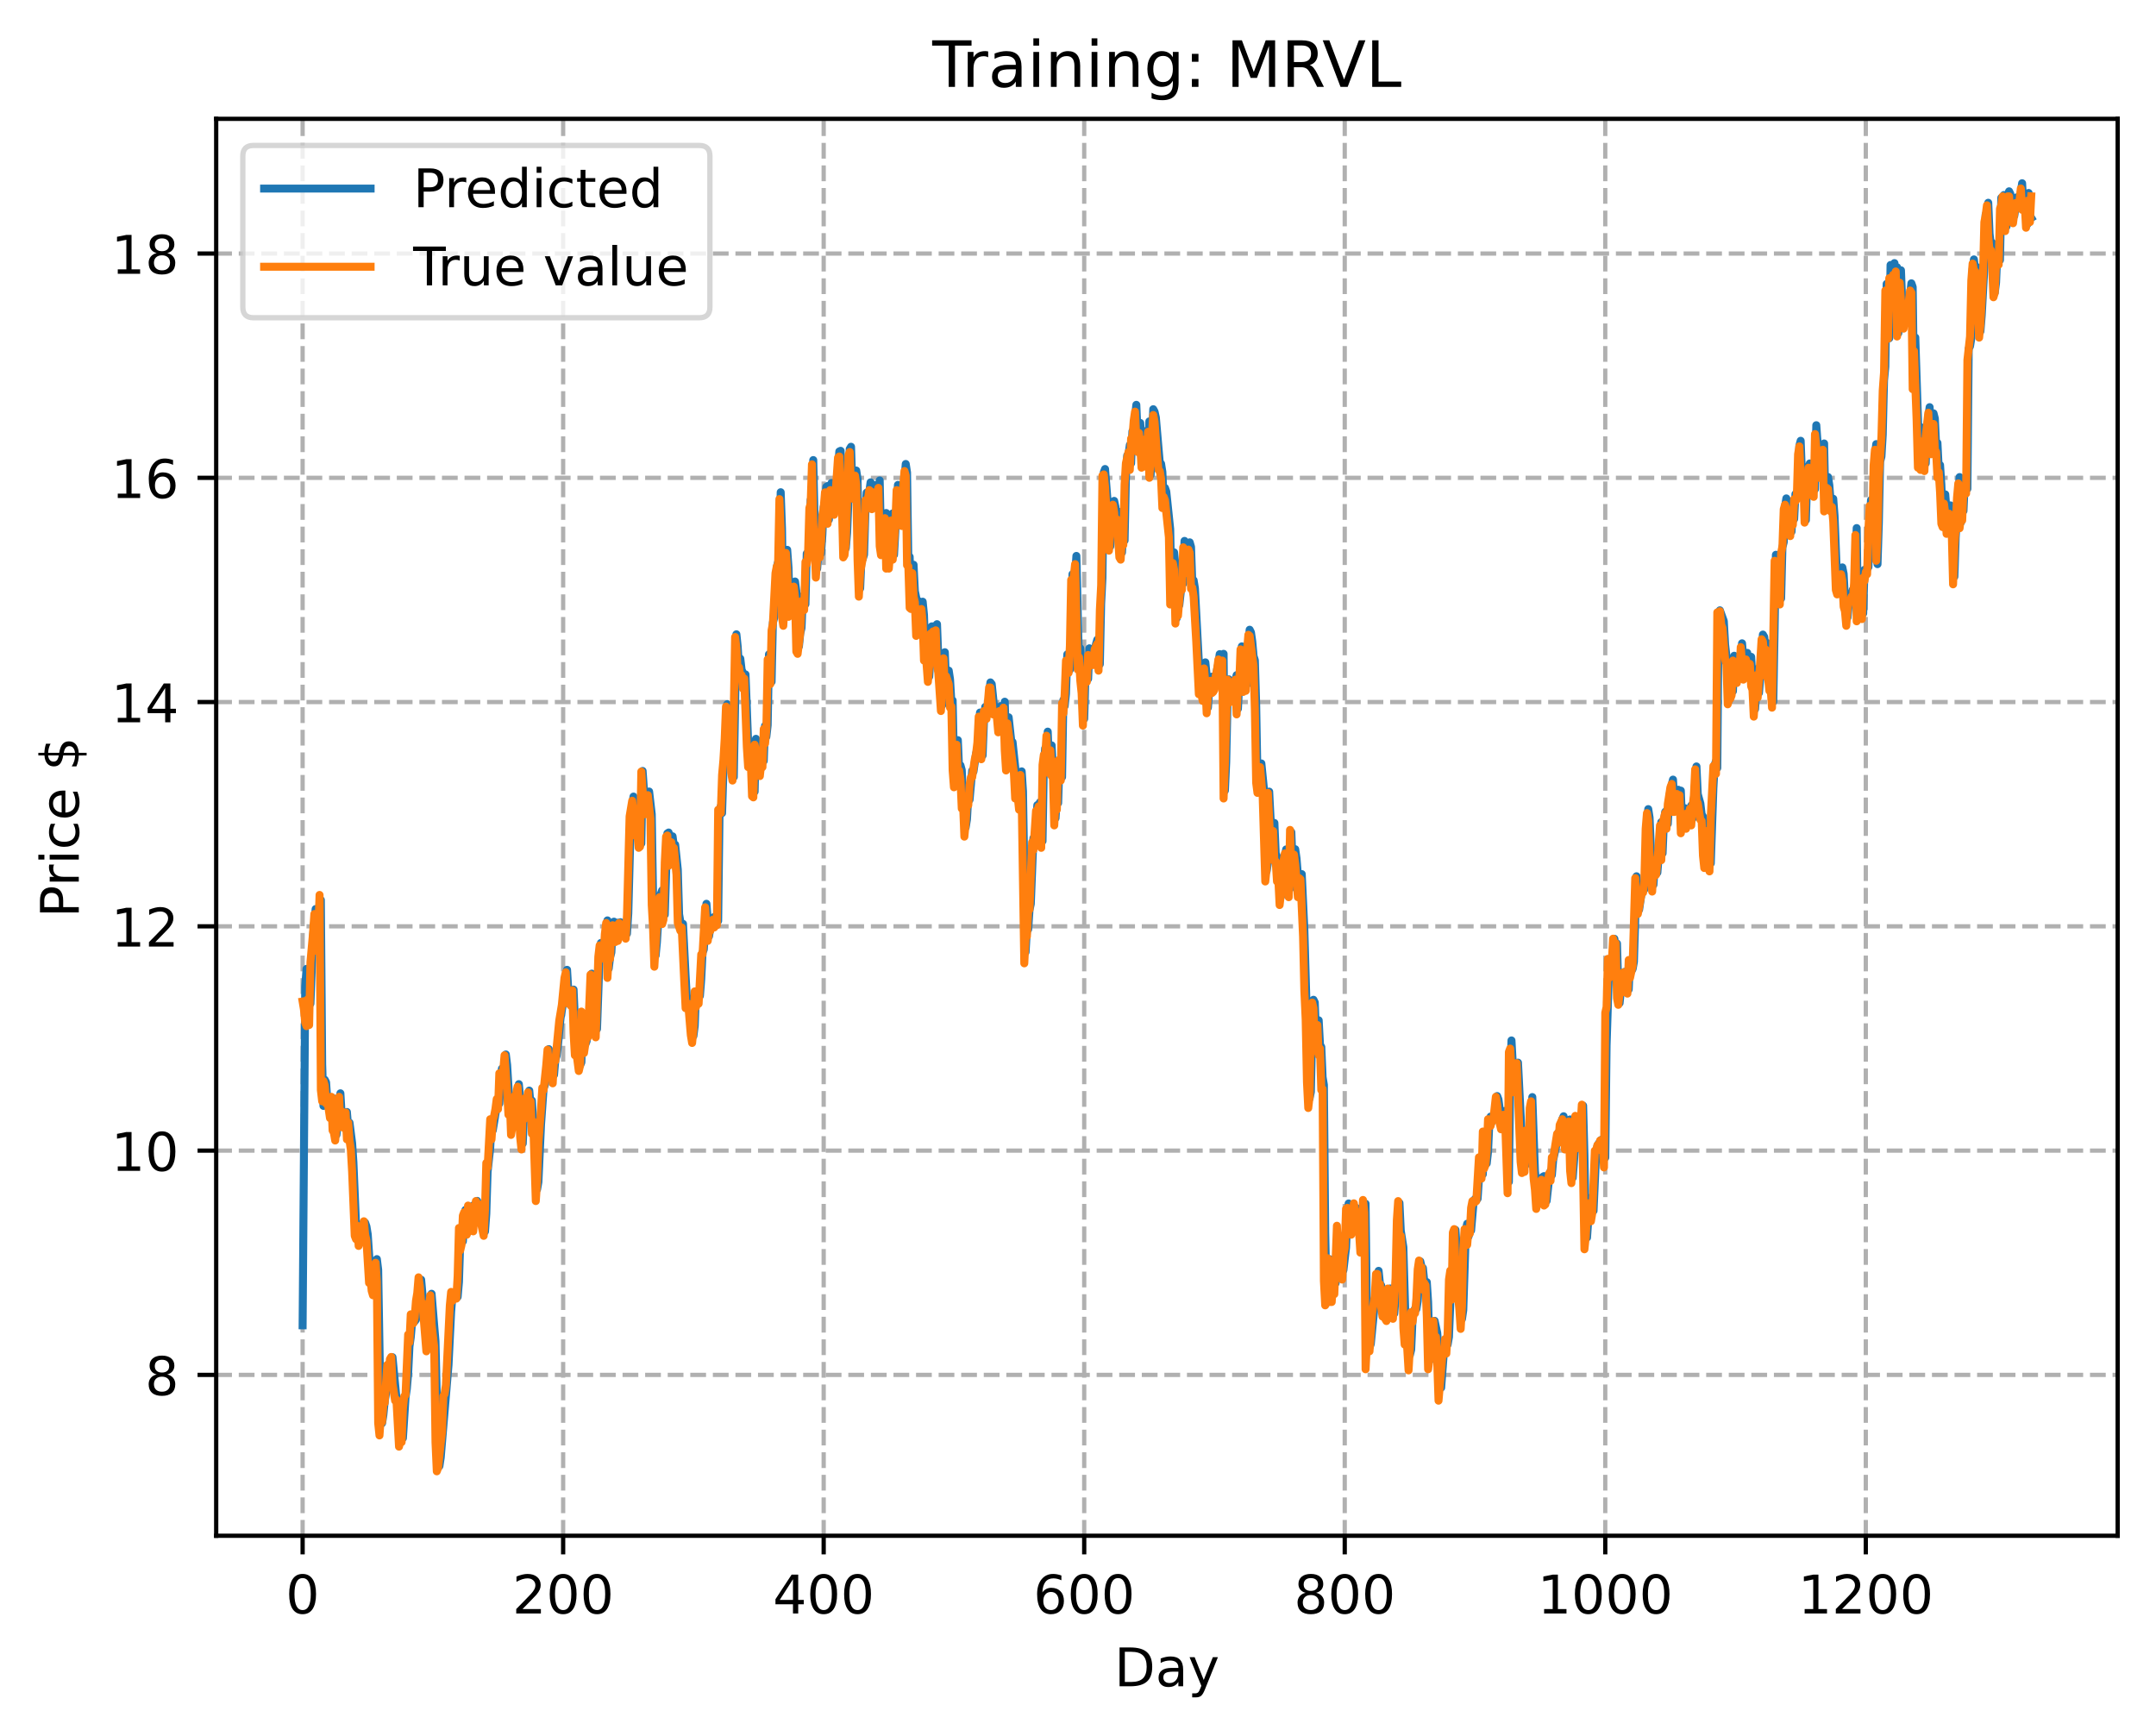 <?xml version="1.0" encoding="utf-8" standalone="no"?>
<!DOCTYPE svg PUBLIC "-//W3C//DTD SVG 1.1//EN"
  "http://www.w3.org/Graphics/SVG/1.1/DTD/svg11.dtd">
<!-- Created with matplotlib (https://matplotlib.org/) -->
<svg height="325.986pt" version="1.1" viewBox="0 0 404.923 325.986" width="404.923pt" xmlns="http://www.w3.org/2000/svg" xmlns:xlink="http://www.w3.org/1999/xlink">
 <defs>
  <style type="text/css">
*{stroke-linecap:butt;stroke-linejoin:round;}
  </style>
 </defs>
 <g id="figure_1">
  <g id="patch_1">
   <path d="M 0 325.986 
L 404.923 325.986 
L 404.923 0 
L 0 0 
z
" style="fill:#ffffff;"/>
  </g>
  <g id="axes_1">
   <g id="patch_2">
    <path d="M 40.603 288.43 
L 397.723 288.43 
L 397.723 22.318 
L 40.603 22.318 
z
" style="fill:#ffffff;"/>
   </g>
   <g id="matplotlib.axis_1">
    <g id="xtick_1">
     <g id="line2d_1">
      <path clip-path="url(#pe6c26e0d41)" d="M 56.836 288.43 
L 56.836 22.318 
" style="fill:none;stroke:#b0b0b0;stroke-dasharray:2.96,1.28;stroke-dashoffset:0;stroke-width:0.8;"/>
     </g>
     <g id="line2d_2">
      <defs>
       <path d="M 0 0 
L 0 3.5 
" id="m74ae49f22d" style="stroke:#000000;stroke-width:0.8;"/>
      </defs>
      <g>
       <use style="stroke:#000000;stroke-width:0.8;" x="56.836" xlink:href="#m74ae49f22d" y="288.43"/>
      </g>
     </g>
     <g id="text_1">
      <!-- 0 -->
      <defs>
       <path d="M 31.781 66.406 
Q 24.172 66.406 20.328 58.906 
Q 16.5 51.422 16.5 36.375 
Q 16.5 21.391 20.328 13.891 
Q 24.172 6.391 31.781 6.391 
Q 39.453 6.391 43.281 13.891 
Q 47.125 21.391 47.125 36.375 
Q 47.125 51.422 43.281 58.906 
Q 39.453 66.406 31.781 66.406 
z
M 31.781 74.219 
Q 44.047 74.219 50.516 64.516 
Q 56.984 54.828 56.984 36.375 
Q 56.984 17.969 50.516 8.266 
Q 44.047 -1.422 31.781 -1.422 
Q 19.531 -1.422 13.062 8.266 
Q 6.594 17.969 6.594 36.375 
Q 6.594 54.828 13.062 64.516 
Q 19.531 74.219 31.781 74.219 
z
" id="DejaVuSans-48"/>
      </defs>
      <g transform="translate(53.655 303.029)scale(0.1 -0.1)">
       <use xlink:href="#DejaVuSans-48"/>
      </g>
     </g>
    </g>
    <g id="xtick_2">
     <g id="line2d_3">
      <path clip-path="url(#pe6c26e0d41)" d="M 105.766 288.43 
L 105.766 22.318 
" style="fill:none;stroke:#b0b0b0;stroke-dasharray:2.96,1.28;stroke-dashoffset:0;stroke-width:0.8;"/>
     </g>
     <g id="line2d_4">
      <g>
       <use style="stroke:#000000;stroke-width:0.8;" x="105.766" xlink:href="#m74ae49f22d" y="288.43"/>
      </g>
     </g>
     <g id="text_2">
      <!-- 200 -->
      <defs>
       <path d="M 19.188 8.297 
L 53.609 8.297 
L 53.609 0 
L 7.328 0 
L 7.328 8.297 
Q 12.938 14.109 22.625 23.891 
Q 32.328 33.688 34.812 36.531 
Q 39.547 41.844 41.422 45.531 
Q 43.312 49.219 43.312 52.781 
Q 43.312 58.594 39.234 62.25 
Q 35.156 65.922 28.609 65.922 
Q 23.969 65.922 18.812 64.312 
Q 13.672 62.703 7.812 59.422 
L 7.812 69.391 
Q 13.766 71.781 18.938 73 
Q 24.125 74.219 28.422 74.219 
Q 39.75 74.219 46.484 68.547 
Q 53.219 62.891 53.219 53.422 
Q 53.219 48.922 51.531 44.891 
Q 49.859 40.875 45.406 35.406 
Q 44.188 33.984 37.641 27.219 
Q 31.109 20.453 19.188 8.297 
z
" id="DejaVuSans-50"/>
      </defs>
      <g transform="translate(96.223 303.029)scale(0.1 -0.1)">
       <use xlink:href="#DejaVuSans-50"/>
       <use x="63.623" xlink:href="#DejaVuSans-48"/>
       <use x="127.246" xlink:href="#DejaVuSans-48"/>
      </g>
     </g>
    </g>
    <g id="xtick_3">
     <g id="line2d_5">
      <path clip-path="url(#pe6c26e0d41)" d="M 154.697 288.43 
L 154.697 22.318 
" style="fill:none;stroke:#b0b0b0;stroke-dasharray:2.96,1.28;stroke-dashoffset:0;stroke-width:0.8;"/>
     </g>
     <g id="line2d_6">
      <g>
       <use style="stroke:#000000;stroke-width:0.8;" x="154.697" xlink:href="#m74ae49f22d" y="288.43"/>
      </g>
     </g>
     <g id="text_3">
      <!-- 400 -->
      <defs>
       <path d="M 37.797 64.312 
L 12.891 25.391 
L 37.797 25.391 
z
M 35.203 72.906 
L 47.609 72.906 
L 47.609 25.391 
L 58.016 25.391 
L 58.016 17.188 
L 47.609 17.188 
L 47.609 0 
L 37.797 0 
L 37.797 17.188 
L 4.891 17.188 
L 4.891 26.703 
z
" id="DejaVuSans-52"/>
      </defs>
      <g transform="translate(145.153 303.029)scale(0.1 -0.1)">
       <use xlink:href="#DejaVuSans-52"/>
       <use x="63.623" xlink:href="#DejaVuSans-48"/>
       <use x="127.246" xlink:href="#DejaVuSans-48"/>
      </g>
     </g>
    </g>
    <g id="xtick_4">
     <g id="line2d_7">
      <path clip-path="url(#pe6c26e0d41)" d="M 203.628 288.43 
L 203.628 22.318 
" style="fill:none;stroke:#b0b0b0;stroke-dasharray:2.96,1.28;stroke-dashoffset:0;stroke-width:0.8;"/>
     </g>
     <g id="line2d_8">
      <g>
       <use style="stroke:#000000;stroke-width:0.8;" x="203.628" xlink:href="#m74ae49f22d" y="288.43"/>
      </g>
     </g>
     <g id="text_4">
      <!-- 600 -->
      <defs>
       <path d="M 33.016 40.375 
Q 26.375 40.375 22.484 35.828 
Q 18.609 31.297 18.609 23.391 
Q 18.609 15.531 22.484 10.953 
Q 26.375 6.391 33.016 6.391 
Q 39.656 6.391 43.531 10.953 
Q 47.406 15.531 47.406 23.391 
Q 47.406 31.297 43.531 35.828 
Q 39.656 40.375 33.016 40.375 
z
M 52.594 71.297 
L 52.594 62.312 
Q 48.875 64.062 45.094 64.984 
Q 41.312 65.922 37.594 65.922 
Q 27.828 65.922 22.672 59.328 
Q 17.531 52.734 16.797 39.406 
Q 19.672 43.656 24.016 45.922 
Q 28.375 48.188 33.594 48.188 
Q 44.578 48.188 50.953 41.516 
Q 57.328 34.859 57.328 23.391 
Q 57.328 12.156 50.688 5.359 
Q 44.047 -1.422 33.016 -1.422 
Q 20.359 -1.422 13.672 8.266 
Q 6.984 17.969 6.984 36.375 
Q 6.984 53.656 15.188 63.938 
Q 23.391 74.219 37.203 74.219 
Q 40.922 74.219 44.703 73.484 
Q 48.484 72.75 52.594 71.297 
z
" id="DejaVuSans-54"/>
      </defs>
      <g transform="translate(194.084 303.029)scale(0.1 -0.1)">
       <use xlink:href="#DejaVuSans-54"/>
       <use x="63.623" xlink:href="#DejaVuSans-48"/>
       <use x="127.246" xlink:href="#DejaVuSans-48"/>
      </g>
     </g>
    </g>
    <g id="xtick_5">
     <g id="line2d_9">
      <path clip-path="url(#pe6c26e0d41)" d="M 252.558 288.43 
L 252.558 22.318 
" style="fill:none;stroke:#b0b0b0;stroke-dasharray:2.96,1.28;stroke-dashoffset:0;stroke-width:0.8;"/>
     </g>
     <g id="line2d_10">
      <g>
       <use style="stroke:#000000;stroke-width:0.8;" x="252.558" xlink:href="#m74ae49f22d" y="288.43"/>
      </g>
     </g>
     <g id="text_5">
      <!-- 800 -->
      <defs>
       <path d="M 31.781 34.625 
Q 24.75 34.625 20.719 30.859 
Q 16.703 27.094 16.703 20.516 
Q 16.703 13.922 20.719 10.156 
Q 24.75 6.391 31.781 6.391 
Q 38.812 6.391 42.859 10.172 
Q 46.922 13.969 46.922 20.516 
Q 46.922 27.094 42.891 30.859 
Q 38.875 34.625 31.781 34.625 
z
M 21.922 38.812 
Q 15.578 40.375 12.031 44.719 
Q 8.5 49.078 8.5 55.328 
Q 8.5 64.062 14.719 69.141 
Q 20.953 74.219 31.781 74.219 
Q 42.672 74.219 48.875 69.141 
Q 55.078 64.062 55.078 55.328 
Q 55.078 49.078 51.531 44.719 
Q 48 40.375 41.703 38.812 
Q 48.828 37.156 52.797 32.312 
Q 56.781 27.484 56.781 20.516 
Q 56.781 9.906 50.312 4.234 
Q 43.844 -1.422 31.781 -1.422 
Q 19.734 -1.422 13.25 4.234 
Q 6.781 9.906 6.781 20.516 
Q 6.781 27.484 10.781 32.312 
Q 14.797 37.156 21.922 38.812 
z
M 18.312 54.391 
Q 18.312 48.734 21.844 45.562 
Q 25.391 42.391 31.781 42.391 
Q 38.141 42.391 41.719 45.562 
Q 45.312 48.734 45.312 54.391 
Q 45.312 60.062 41.719 63.234 
Q 38.141 66.406 31.781 66.406 
Q 25.391 66.406 21.844 63.234 
Q 18.312 60.062 18.312 54.391 
z
" id="DejaVuSans-56"/>
      </defs>
      <g transform="translate(243.015 303.029)scale(0.1 -0.1)">
       <use xlink:href="#DejaVuSans-56"/>
       <use x="63.623" xlink:href="#DejaVuSans-48"/>
       <use x="127.246" xlink:href="#DejaVuSans-48"/>
      </g>
     </g>
    </g>
    <g id="xtick_6">
     <g id="line2d_11">
      <path clip-path="url(#pe6c26e0d41)" d="M 301.489 288.43 
L 301.489 22.318 
" style="fill:none;stroke:#b0b0b0;stroke-dasharray:2.96,1.28;stroke-dashoffset:0;stroke-width:0.8;"/>
     </g>
     <g id="line2d_12">
      <g>
       <use style="stroke:#000000;stroke-width:0.8;" x="301.489" xlink:href="#m74ae49f22d" y="288.43"/>
      </g>
     </g>
     <g id="text_6">
      <!-- 1000 -->
      <defs>
       <path d="M 12.406 8.297 
L 28.516 8.297 
L 28.516 63.922 
L 10.984 60.406 
L 10.984 69.391 
L 28.422 72.906 
L 38.281 72.906 
L 38.281 8.297 
L 54.391 8.297 
L 54.391 0 
L 12.406 0 
z
" id="DejaVuSans-49"/>
      </defs>
      <g transform="translate(288.764 303.029)scale(0.1 -0.1)">
       <use xlink:href="#DejaVuSans-49"/>
       <use x="63.623" xlink:href="#DejaVuSans-48"/>
       <use x="127.246" xlink:href="#DejaVuSans-48"/>
       <use x="190.869" xlink:href="#DejaVuSans-48"/>
      </g>
     </g>
    </g>
    <g id="xtick_7">
     <g id="line2d_13">
      <path clip-path="url(#pe6c26e0d41)" d="M 350.419 288.43 
L 350.419 22.318 
" style="fill:none;stroke:#b0b0b0;stroke-dasharray:2.96,1.28;stroke-dashoffset:0;stroke-width:0.8;"/>
     </g>
     <g id="line2d_14">
      <g>
       <use style="stroke:#000000;stroke-width:0.8;" x="350.419" xlink:href="#m74ae49f22d" y="288.43"/>
      </g>
     </g>
     <g id="text_7">
      <!-- 1200 -->
      <g transform="translate(337.694 303.029)scale(0.1 -0.1)">
       <use xlink:href="#DejaVuSans-49"/>
       <use x="63.623" xlink:href="#DejaVuSans-50"/>
       <use x="127.246" xlink:href="#DejaVuSans-48"/>
       <use x="190.869" xlink:href="#DejaVuSans-48"/>
      </g>
     </g>
    </g>
    <g id="text_8">
     <!-- Day -->
     <defs>
      <path d="M 19.672 64.797 
L 19.672 8.109 
L 31.594 8.109 
Q 46.688 8.109 53.688 14.938 
Q 60.688 21.781 60.688 36.531 
Q 60.688 51.172 53.688 57.984 
Q 46.688 64.797 31.594 64.797 
z
M 9.812 72.906 
L 30.078 72.906 
Q 51.266 72.906 61.172 64.094 
Q 71.094 55.281 71.094 36.531 
Q 71.094 17.672 61.125 8.828 
Q 51.172 0 30.078 0 
L 9.812 0 
z
" id="DejaVuSans-68"/>
      <path d="M 34.281 27.484 
Q 23.391 27.484 19.188 25 
Q 14.984 22.516 14.984 16.5 
Q 14.984 11.719 18.141 8.906 
Q 21.297 6.109 26.703 6.109 
Q 34.188 6.109 38.703 11.406 
Q 43.219 16.703 43.219 25.484 
L 43.219 27.484 
z
M 52.203 31.203 
L 52.203 0 
L 43.219 0 
L 43.219 8.297 
Q 40.141 3.328 35.547 0.953 
Q 30.953 -1.422 24.312 -1.422 
Q 15.922 -1.422 10.953 3.297 
Q 6 8.016 6 15.922 
Q 6 25.141 12.172 29.828 
Q 18.359 34.516 30.609 34.516 
L 43.219 34.516 
L 43.219 35.406 
Q 43.219 41.609 39.141 45 
Q 35.062 48.391 27.688 48.391 
Q 23 48.391 18.547 47.266 
Q 14.109 46.141 10.016 43.891 
L 10.016 52.203 
Q 14.938 54.109 19.578 55.047 
Q 24.219 56 28.609 56 
Q 40.484 56 46.344 49.844 
Q 52.203 43.703 52.203 31.203 
z
" id="DejaVuSans-97"/>
      <path d="M 32.172 -5.078 
Q 28.375 -14.844 24.75 -17.812 
Q 21.141 -20.797 15.094 -20.797 
L 7.906 -20.797 
L 7.906 -13.281 
L 13.188 -13.281 
Q 16.891 -13.281 18.938 -11.516 
Q 21 -9.766 23.484 -3.219 
L 25.094 0.875 
L 2.984 54.688 
L 12.5 54.688 
L 29.594 11.922 
L 46.688 54.688 
L 56.203 54.688 
z
" id="DejaVuSans-121"/>
     </defs>
     <g transform="translate(209.29 316.707)scale(0.1 -0.1)">
      <use xlink:href="#DejaVuSans-68"/>
      <use x="77.002" xlink:href="#DejaVuSans-97"/>
      <use x="138.281" xlink:href="#DejaVuSans-121"/>
     </g>
    </g>
   </g>
   <g id="matplotlib.axis_2">
    <g id="ytick_1">
     <g id="line2d_15">
      <path clip-path="url(#pe6c26e0d41)" d="M 40.603 258.222 
L 397.723 258.222 
" style="fill:none;stroke:#b0b0b0;stroke-dasharray:2.96,1.28;stroke-dashoffset:0;stroke-width:0.8;"/>
     </g>
     <g id="line2d_16">
      <defs>
       <path d="M 0 0 
L -3.5 0 
" id="mbc85515f11" style="stroke:#000000;stroke-width:0.8;"/>
      </defs>
      <g>
       <use style="stroke:#000000;stroke-width:0.8;" x="40.603" xlink:href="#mbc85515f11" y="258.222"/>
      </g>
     </g>
     <g id="text_9">
      <!-- 8 -->
      <g transform="translate(27.241 262.021)scale(0.1 -0.1)">
       <use xlink:href="#DejaVuSans-56"/>
      </g>
     </g>
    </g>
    <g id="ytick_2">
     <g id="line2d_17">
      <path clip-path="url(#pe6c26e0d41)" d="M 40.603 216.101 
L 397.723 216.101 
" style="fill:none;stroke:#b0b0b0;stroke-dasharray:2.96,1.28;stroke-dashoffset:0;stroke-width:0.8;"/>
     </g>
     <g id="line2d_18">
      <g>
       <use style="stroke:#000000;stroke-width:0.8;" x="40.603" xlink:href="#mbc85515f11" y="216.101"/>
      </g>
     </g>
     <g id="text_10">
      <!-- 10 -->
      <g transform="translate(20.878 219.9)scale(0.1 -0.1)">
       <use xlink:href="#DejaVuSans-49"/>
       <use x="63.623" xlink:href="#DejaVuSans-48"/>
      </g>
     </g>
    </g>
    <g id="ytick_3">
     <g id="line2d_19">
      <path clip-path="url(#pe6c26e0d41)" d="M 40.603 173.979 
L 397.723 173.979 
" style="fill:none;stroke:#b0b0b0;stroke-dasharray:2.96,1.28;stroke-dashoffset:0;stroke-width:0.8;"/>
     </g>
     <g id="line2d_20">
      <g>
       <use style="stroke:#000000;stroke-width:0.8;" x="40.603" xlink:href="#mbc85515f11" y="173.979"/>
      </g>
     </g>
     <g id="text_11">
      <!-- 12 -->
      <g transform="translate(20.878 177.779)scale(0.1 -0.1)">
       <use xlink:href="#DejaVuSans-49"/>
       <use x="63.623" xlink:href="#DejaVuSans-50"/>
      </g>
     </g>
    </g>
    <g id="ytick_4">
     <g id="line2d_21">
      <path clip-path="url(#pe6c26e0d41)" d="M 40.603 131.858 
L 397.723 131.858 
" style="fill:none;stroke:#b0b0b0;stroke-dasharray:2.96,1.28;stroke-dashoffset:0;stroke-width:0.8;"/>
     </g>
     <g id="line2d_22">
      <g>
       <use style="stroke:#000000;stroke-width:0.8;" x="40.603" xlink:href="#mbc85515f11" y="131.858"/>
      </g>
     </g>
     <g id="text_12">
      <!-- 14 -->
      <g transform="translate(20.878 135.657)scale(0.1 -0.1)">
       <use xlink:href="#DejaVuSans-49"/>
       <use x="63.623" xlink:href="#DejaVuSans-52"/>
      </g>
     </g>
    </g>
    <g id="ytick_5">
     <g id="line2d_23">
      <path clip-path="url(#pe6c26e0d41)" d="M 40.603 89.737 
L 397.723 89.737 
" style="fill:none;stroke:#b0b0b0;stroke-dasharray:2.96,1.28;stroke-dashoffset:0;stroke-width:0.8;"/>
     </g>
     <g id="line2d_24">
      <g>
       <use style="stroke:#000000;stroke-width:0.8;" x="40.603" xlink:href="#mbc85515f11" y="89.737"/>
      </g>
     </g>
     <g id="text_13">
      <!-- 16 -->
      <g transform="translate(20.878 93.536)scale(0.1 -0.1)">
       <use xlink:href="#DejaVuSans-49"/>
       <use x="63.623" xlink:href="#DejaVuSans-54"/>
      </g>
     </g>
    </g>
    <g id="ytick_6">
     <g id="line2d_25">
      <path clip-path="url(#pe6c26e0d41)" d="M 40.603 47.616 
L 397.723 47.616 
" style="fill:none;stroke:#b0b0b0;stroke-dasharray:2.96,1.28;stroke-dashoffset:0;stroke-width:0.8;"/>
     </g>
     <g id="line2d_26">
      <g>
       <use style="stroke:#000000;stroke-width:0.8;" x="40.603" xlink:href="#mbc85515f11" y="47.616"/>
      </g>
     </g>
     <g id="text_14">
      <!-- 18 -->
      <g transform="translate(20.878 51.415)scale(0.1 -0.1)">
       <use xlink:href="#DejaVuSans-49"/>
       <use x="63.623" xlink:href="#DejaVuSans-56"/>
      </g>
     </g>
    </g>
    <g id="text_15">
     <!-- Price $ -->
     <defs>
      <path d="M 19.672 64.797 
L 19.672 37.406 
L 32.078 37.406 
Q 38.969 37.406 42.719 40.969 
Q 46.484 44.531 46.484 51.125 
Q 46.484 57.672 42.719 61.234 
Q 38.969 64.797 32.078 64.797 
z
M 9.812 72.906 
L 32.078 72.906 
Q 44.344 72.906 50.609 67.359 
Q 56.891 61.812 56.891 51.125 
Q 56.891 40.328 50.609 34.812 
Q 44.344 29.297 32.078 29.297 
L 19.672 29.297 
L 19.672 0 
L 9.812 0 
z
" id="DejaVuSans-80"/>
      <path d="M 41.109 46.297 
Q 39.594 47.172 37.812 47.578 
Q 36.031 48 33.891 48 
Q 26.266 48 22.188 43.047 
Q 18.109 38.094 18.109 28.812 
L 18.109 0 
L 9.078 0 
L 9.078 54.688 
L 18.109 54.688 
L 18.109 46.188 
Q 20.953 51.172 25.484 53.578 
Q 30.031 56 36.531 56 
Q 37.453 56 38.578 55.875 
Q 39.703 55.766 41.062 55.516 
z
" id="DejaVuSans-114"/>
      <path d="M 9.422 54.688 
L 18.406 54.688 
L 18.406 0 
L 9.422 0 
z
M 9.422 75.984 
L 18.406 75.984 
L 18.406 64.594 
L 9.422 64.594 
z
" id="DejaVuSans-105"/>
      <path d="M 48.781 52.594 
L 48.781 44.188 
Q 44.969 46.297 41.141 47.344 
Q 37.312 48.391 33.406 48.391 
Q 24.656 48.391 19.812 42.844 
Q 14.984 37.312 14.984 27.297 
Q 14.984 17.281 19.812 11.734 
Q 24.656 6.203 33.406 6.203 
Q 37.312 6.203 41.141 7.25 
Q 44.969 8.297 48.781 10.406 
L 48.781 2.094 
Q 45.016 0.344 40.984 -0.531 
Q 36.969 -1.422 32.422 -1.422 
Q 20.062 -1.422 12.781 6.344 
Q 5.516 14.109 5.516 27.297 
Q 5.516 40.672 12.859 48.328 
Q 20.219 56 33.016 56 
Q 37.156 56 41.109 55.141 
Q 45.062 54.297 48.781 52.594 
z
" id="DejaVuSans-99"/>
      <path d="M 56.203 29.594 
L 56.203 25.203 
L 14.891 25.203 
Q 15.484 15.922 20.484 11.062 
Q 25.484 6.203 34.422 6.203 
Q 39.594 6.203 44.453 7.469 
Q 49.312 8.734 54.109 11.281 
L 54.109 2.781 
Q 49.266 0.734 44.188 -0.344 
Q 39.109 -1.422 33.891 -1.422 
Q 20.797 -1.422 13.156 6.188 
Q 5.516 13.812 5.516 26.812 
Q 5.516 40.234 12.766 48.109 
Q 20.016 56 32.328 56 
Q 43.359 56 49.781 48.891 
Q 56.203 41.797 56.203 29.594 
z
M 47.219 32.234 
Q 47.125 39.594 43.094 43.984 
Q 39.062 48.391 32.422 48.391 
Q 24.906 48.391 20.391 44.141 
Q 15.875 39.891 15.188 32.172 
z
" id="DejaVuSans-101"/>
      <path id="DejaVuSans-32"/>
      <path d="M 33.797 -14.703 
L 28.906 -14.703 
L 28.859 0 
Q 23.734 0.094 18.609 1.188 
Q 13.484 2.297 8.297 4.5 
L 8.297 13.281 
Q 13.281 10.156 18.375 8.562 
Q 23.484 6.984 28.906 6.938 
L 28.906 29.203 
Q 18.109 30.953 13.203 35.156 
Q 8.297 39.359 8.297 46.688 
Q 8.297 54.641 13.625 59.219 
Q 18.953 63.812 28.906 64.5 
L 28.906 75.984 
L 33.797 75.984 
L 33.797 64.656 
Q 38.328 64.453 42.578 63.688 
Q 46.828 62.938 50.875 61.625 
L 50.875 53.078 
Q 46.828 55.125 42.547 56.25 
Q 38.281 57.375 33.797 57.562 
L 33.797 36.719 
Q 44.875 35.016 50.094 30.609 
Q 55.328 26.219 55.328 18.609 
Q 55.328 10.359 49.781 5.594 
Q 44.234 0.828 33.797 0.094 
z
M 28.906 37.594 
L 28.906 57.625 
Q 23.25 56.984 20.266 54.391 
Q 17.281 51.812 17.281 47.516 
Q 17.281 43.312 20.031 40.969 
Q 22.797 38.625 28.906 37.594 
z
M 33.797 28.219 
L 33.797 7.078 
Q 39.984 7.906 43.141 10.594 
Q 46.297 13.281 46.297 17.672 
Q 46.297 21.969 43.281 24.5 
Q 40.281 27.047 33.797 28.219 
z
" id="DejaVuSans-36"/>
     </defs>
     <g transform="translate(14.798 172.342)rotate(-90)scale(0.1 -0.1)">
      <use xlink:href="#DejaVuSans-80"/>
      <use x="58.553" xlink:href="#DejaVuSans-114"/>
      <use x="99.666" xlink:href="#DejaVuSans-105"/>
      <use x="127.449" xlink:href="#DejaVuSans-99"/>
      <use x="182.43" xlink:href="#DejaVuSans-101"/>
      <use x="243.953" xlink:href="#DejaVuSans-32"/>
      <use x="275.74" xlink:href="#DejaVuSans-36"/>
     </g>
    </g>
   </g>
   <g id="line2d_27">
    <path clip-path="url(#pe6c26e0d41)" d="M 56.836 248.909 
L 57.325 185.291 
L 57.57 181.967 
L 57.814 188.11 
L 58.059 187.652 
L 58.304 188.49 
L 58.793 175.866 
L 59.282 170.726 
L 59.527 172.58 
L 59.772 177.423 
L 60.016 175.616 
L 60.261 169.029 
L 60.506 199.868 
L 60.75 207.704 
L 60.995 202.793 
L 61.24 203.262 
L 61.484 206.87 
L 61.729 206.613 
L 61.974 207.547 
L 62.218 208.97 
L 62.463 206.192 
L 62.708 210.023 
L 62.952 212.035 
L 63.197 213.121 
L 63.441 210.978 
L 63.686 207.13 
L 63.931 205.337 
L 64.175 209.504 
L 64.42 208.727 
L 64.665 209.368 
L 64.909 210.743 
L 65.154 208.845 
L 65.399 211.891 
L 65.643 210.854 
L 66.133 214.693 
L 66.377 218.33 
L 66.867 230.002 
L 67.111 231.696 
L 67.356 229.929 
L 67.601 231.796 
L 67.845 232.393 
L 68.09 231.079 
L 68.335 231.653 
L 68.579 229.648 
L 68.824 230.351 
L 69.069 231.864 
L 69.558 239.113 
L 69.802 239.469 
L 70.292 242.04 
L 70.781 236.479 
L 71.026 238.471 
L 71.515 267.5 
L 71.76 267.289 
L 72.004 265.72 
L 72.249 263.216 
L 72.738 260.135 
L 72.983 256.978 
L 73.228 256.8 
L 73.717 254.901 
L 74.451 262.514 
L 74.696 262.757 
L 74.94 265.018 
L 75.185 268.828 
L 75.429 270.152 
L 75.674 270.092 
L 76.163 262.472 
L 76.408 260.852 
L 76.653 257.966 
L 76.897 252.892 
L 77.142 251.172 
L 77.387 248.418 
L 77.631 247.69 
L 77.876 248.182 
L 78.121 247.847 
L 78.855 240.319 
L 79.099 240.345 
L 79.344 243.102 
L 79.589 244.317 
L 80.078 249.349 
L 80.323 252.153 
L 80.567 251.605 
L 81.056 242.988 
L 81.79 251.884 
L 82.28 272.873 
L 82.524 275.365 
L 82.769 273.763 
L 84.237 256.345 
L 84.726 246.349 
L 84.971 243.411 
L 85.216 243.638 
L 85.46 243.4 
L 85.95 243.58 
L 86.194 240.765 
L 86.439 233.118 
L 86.684 232.49 
L 86.928 233.151 
L 87.417 227.232 
L 87.907 231.386 
L 88.151 227.709 
L 88.396 229.256 
L 88.885 226.395 
L 89.13 229.288 
L 89.375 228.054 
L 89.619 225.543 
L 89.864 226.342 
L 90.109 228.003 
L 90.353 226.464 
L 91.087 231.293 
L 91.332 227.983 
L 91.577 220.084 
L 92.066 215.573 
L 92.311 210.872 
L 92.555 212.281 
L 93.534 206.258 
L 93.778 207.268 
L 94.023 202.429 
L 94.268 200.704 
L 94.512 202.789 
L 94.757 201.36 
L 95.002 198.043 
L 95.246 200.033 
L 95.736 208.064 
L 95.98 206.557 
L 96.225 211.031 
L 96.47 211.495 
L 96.714 209.741 
L 96.959 205.831 
L 97.448 203.616 
L 97.693 206.322 
L 98.182 214.762 
L 98.427 209.075 
L 98.672 208.72 
L 98.916 206.414 
L 99.161 206.381 
L 99.405 204.831 
L 99.65 207.575 
L 99.895 206.695 
L 100.139 210.777 
L 100.384 210.51 
L 100.873 223.368 
L 101.118 221.998 
L 101.607 211.24 
L 102.097 204.394 
L 102.341 203.731 
L 102.586 202.382 
L 103.075 197.043 
L 103.565 200.426 
L 103.809 198.988 
L 104.054 201.871 
L 104.299 198.987 
L 104.543 198.271 
L 104.788 196.331 
L 105.277 191.202 
L 105.766 188.32 
L 106.256 183.326 
L 106.5 182.143 
L 106.745 186.189 
L 106.99 187.896 
L 107.234 187.231 
L 107.479 188.078 
L 107.724 185.855 
L 108.213 197.08 
L 108.458 196.637 
L 108.702 197.759 
L 108.947 200.069 
L 109.192 199.534 
L 109.436 190.823 
L 109.681 190.4 
L 109.926 196.154 
L 110.17 195.571 
L 110.415 193.566 
L 110.66 193.889 
L 111.149 182.86 
L 111.393 188.025 
L 111.638 190.737 
L 111.883 190.133 
L 112.127 193.263 
L 112.617 179.473 
L 112.861 177.101 
L 113.106 179.082 
L 113.351 178.579 
L 113.595 178.826 
L 114.085 172.862 
L 114.329 181.891 
L 114.574 179.82 
L 114.819 178.883 
L 115.063 174.292 
L 115.308 173.103 
L 115.553 173.914 
L 115.797 175.898 
L 116.042 173.295 
L 116.287 175.483 
L 116.531 173.203 
L 116.776 173.99 
L 117.02 173.655 
L 117.265 173.569 
L 117.51 173.989 
L 117.754 175.352 
L 117.999 171.569 
L 118.488 153.048 
L 118.978 149.607 
L 119.222 151.459 
L 119.467 155.831 
L 119.712 155.212 
L 119.956 155.873 
L 120.201 158.613 
L 120.446 158.407 
L 120.69 144.797 
L 121.18 151.741 
L 121.424 151.642 
L 121.669 148.763 
L 121.914 148.661 
L 122.403 152.909 
L 122.648 168.098 
L 123.137 179.462 
L 123.381 176.907 
L 123.626 172.892 
L 123.871 170.974 
L 124.115 167.855 
L 124.36 167.23 
L 124.605 171.851 
L 124.849 171.795 
L 125.339 156.525 
L 125.583 156.358 
L 125.828 161.219 
L 126.073 159.572 
L 126.317 157.068 
L 126.562 158.943 
L 126.807 158.637 
L 127.296 163.315 
L 127.541 171.706 
L 127.785 173.168 
L 128.03 173.631 
L 128.275 173.508 
L 128.764 183.302 
L 129.008 187.601 
L 129.253 188.15 
L 129.498 187.564 
L 129.987 193.142 
L 130.232 194.573 
L 130.476 192.693 
L 130.721 186.352 
L 130.966 187.563 
L 131.21 185.973 
L 131.455 187.033 
L 131.7 183.866 
L 131.944 178.936 
L 132.189 178.304 
L 132.678 169.741 
L 133.168 175.831 
L 133.412 174.121 
L 133.657 173.937 
L 133.902 173.53 
L 134.146 172.208 
L 134.391 173.299 
L 134.636 172.978 
L 134.88 172.957 
L 135.125 153.502 
L 135.369 151.422 
L 135.614 152.715 
L 135.859 145.019 
L 136.348 138.542 
L 136.593 132.256 
L 136.837 137.512 
L 137.082 134.266 
L 137.327 135.141 
L 137.571 144.547 
L 137.816 145.933 
L 138.305 119.128 
L 138.55 121.468 
L 138.795 125.69 
L 139.039 123.7 
L 139.284 125.792 
L 139.529 126.345 
L 139.773 128.589 
L 140.018 126.669 
L 140.507 139.45 
L 140.752 142.604 
L 141.241 141.586 
L 141.486 148.368 
L 141.73 148.67 
L 141.975 138.761 
L 142.22 139.943 
L 142.464 142.568 
L 142.709 142.048 
L 142.954 144.255 
L 143.198 142.555 
L 143.443 142.912 
L 143.688 136.3 
L 143.932 138.36 
L 144.177 136.206 
L 144.422 122.889 
L 144.666 127.023 
L 144.911 128.044 
L 145.156 116.957 
L 145.4 116.004 
L 145.89 106.522 
L 146.134 105.554 
L 146.379 105.175 
L 146.624 92.446 
L 146.868 99.283 
L 147.113 116.193 
L 147.357 115.825 
L 147.602 111.155 
L 147.847 103.264 
L 148.091 106.622 
L 148.336 115.175 
L 148.825 110.626 
L 149.07 112.943 
L 149.315 109.215 
L 149.559 111.035 
L 149.804 121.568 
L 150.049 121.395 
L 150.293 118.957 
L 150.538 117.93 
L 150.783 111.948 
L 151.027 112.468 
L 151.272 113.472 
L 151.517 103.965 
L 151.761 104.668 
L 152.006 103.377 
L 152.251 93.883 
L 152.495 93.514 
L 152.74 86.406 
L 152.984 97.297 
L 153.229 101.132 
L 153.474 106.796 
L 153.718 103.65 
L 153.963 102.934 
L 154.208 103.932 
L 154.452 100.408 
L 154.697 95.201 
L 154.942 94.439 
L 155.186 91.447 
L 155.431 91.282 
L 155.676 97.593 
L 155.92 91.504 
L 156.165 90.711 
L 156.41 94.987 
L 156.654 92.406 
L 156.899 95.265 
L 157.633 84.783 
L 157.878 84.669 
L 158.122 91.248 
L 158.367 93.401 
L 158.612 103.378 
L 158.856 102.939 
L 159.101 100.043 
L 159.345 93.927 
L 159.59 84.324 
L 159.835 83.909 
L 160.079 91.432 
L 160.324 89.214 
L 160.569 92.156 
L 160.813 88.371 
L 161.058 89.924 
L 161.303 104.603 
L 161.547 110.508 
L 161.792 104.991 
L 162.037 104.952 
L 162.281 104.171 
L 162.526 96.372 
L 162.771 92.518 
L 163.015 93.225 
L 163.26 92.42 
L 163.505 90.59 
L 163.749 91.203 
L 163.994 94.729 
L 164.239 91.115 
L 164.483 91.393 
L 164.728 91.997 
L 164.972 92.004 
L 165.217 90.236 
L 165.462 101.721 
L 165.706 102.965 
L 165.951 100.36 
L 166.196 99.687 
L 166.44 96.353 
L 166.685 105.754 
L 166.93 103.091 
L 167.174 104.973 
L 167.419 102.892 
L 167.664 96.419 
L 167.908 104.202 
L 168.642 91.077 
L 168.887 93.929 
L 169.132 94.524 
L 169.376 93.609 
L 169.621 97.701 
L 169.866 90.099 
L 170.11 87.14 
L 170.355 88.746 
L 170.6 105.484 
L 170.844 104.572 
L 171.089 112.21 
L 171.333 113.582 
L 171.578 106.066 
L 171.823 111.01 
L 172.067 112.195 
L 172.312 117.587 
L 172.557 112.904 
L 172.801 114.008 
L 173.046 116.269 
L 173.291 113.007 
L 173.535 115.475 
L 173.78 122.925 
L 174.025 120.026 
L 174.269 122.814 
L 174.514 127.08 
L 174.759 123.542 
L 175.003 117.64 
L 175.248 119.503 
L 175.493 117.583 
L 175.737 118.903 
L 175.982 117.229 
L 176.227 123.63 
L 176.471 125.354 
L 176.716 128.075 
L 176.96 132.444 
L 177.45 122.494 
L 177.694 128.896 
L 177.939 126.018 
L 178.184 125.947 
L 178.428 127.574 
L 178.673 131.79 
L 178.918 131.551 
L 179.162 143.162 
L 179.407 146.831 
L 179.896 139.008 
L 180.141 144.76 
L 180.386 143.74 
L 180.63 144.631 
L 180.875 150.454 
L 181.12 149.998 
L 181.364 155.387 
L 181.609 153.887 
L 181.854 149.424 
L 182.098 150.202 
L 182.588 144.742 
L 182.832 144.9 
L 183.321 141.519 
L 183.566 140.659 
L 183.811 138.604 
L 184.055 133.823 
L 184.3 140.784 
L 184.545 141.888 
L 184.789 135.751 
L 185.034 132.769 
L 185.279 133.284 
L 185.523 134.13 
L 185.768 130.208 
L 186.013 128.164 
L 186.257 128.477 
L 186.747 133.174 
L 187.236 133.246 
L 187.481 134.008 
L 187.725 136.601 
L 187.97 132.607 
L 188.215 133.848 
L 188.459 133.44 
L 188.704 131.79 
L 188.948 139.689 
L 189.193 143.697 
L 189.438 134.711 
L 189.927 139.211 
L 190.172 139.371 
L 190.661 144.006 
L 190.906 148.669 
L 191.15 148.069 
L 191.395 148.52 
L 191.64 151.038 
L 191.884 144.875 
L 192.129 148.624 
L 192.618 178.81 
L 192.863 174.603 
L 193.108 174.54 
L 193.352 170.915 
L 193.597 169.759 
L 194.086 157.418 
L 194.331 158.333 
L 194.82 151.21 
L 195.065 151.311 
L 195.309 150.686 
L 195.554 152.205 
L 195.799 157.968 
L 196.043 143.8 
L 196.288 140.566 
L 196.533 142.225 
L 196.777 137.41 
L 197.022 143.575 
L 197.267 144.374 
L 197.511 139.988 
L 197.756 144.938 
L 198.001 145.647 
L 198.245 153.654 
L 198.49 149.478 
L 198.735 150.816 
L 198.979 142.78 
L 199.224 143.994 
L 199.469 145.943 
L 199.713 131.474 
L 199.958 132.604 
L 200.203 130.284 
L 200.447 122.9 
L 200.692 124.066 
L 200.936 125.782 
L 201.181 120.229 
L 201.426 107.838 
L 201.67 110.043 
L 201.915 108.22 
L 202.16 104.407 
L 202.649 125.235 
L 202.894 121.763 
L 203.628 134.995 
L 203.872 126.406 
L 204.117 126.542 
L 204.362 127.498 
L 204.606 121.759 
L 204.851 123.793 
L 205.096 124.116 
L 205.34 122.798 
L 205.585 123.809 
L 205.83 121.017 
L 206.074 120.164 
L 206.319 119.91 
L 206.563 124.745 
L 206.808 113.382 
L 207.053 108.567 
L 207.297 88.726 
L 207.542 88.086 
L 208.031 94.335 
L 208.521 102.621 
L 209.01 95.221 
L 209.255 94.074 
L 209.499 95.22 
L 209.744 98.643 
L 209.989 96.056 
L 210.478 103.967 
L 210.723 103.754 
L 210.967 99.038 
L 211.212 101.506 
L 211.457 89.758 
L 211.701 85.556 
L 211.946 85.365 
L 212.191 83.577 
L 212.435 87.008 
L 212.68 81.008 
L 212.924 80.98 
L 213.414 76.034 
L 213.658 81.774 
L 213.903 83.697 
L 214.148 79.433 
L 214.637 87.114 
L 215.126 80.984 
L 215.371 86.992 
L 215.616 85.951 
L 215.86 79.138 
L 216.105 89.164 
L 216.594 76.855 
L 216.839 77.313 
L 217.084 78.413 
L 217.818 86.892 
L 218.062 87.093 
L 218.307 88.648 
L 218.551 94.286 
L 218.796 91.639 
L 219.041 92.313 
L 219.775 99.352 
L 220.019 112.265 
L 220.264 109.98 
L 220.509 103.74 
L 220.753 106.226 
L 220.998 116.114 
L 221.243 109.469 
L 221.487 113.663 
L 221.732 111.465 
L 221.977 107.963 
L 222.221 109.592 
L 222.466 101.591 
L 222.711 103.661 
L 222.955 104.4 
L 223.2 106.087 
L 223.445 101.859 
L 223.689 102.716 
L 223.934 109.815 
L 224.179 108.986 
L 224.423 110.501 
L 225.402 128.995 
L 225.646 128.006 
L 226.136 130.615 
L 226.38 124.4 
L 226.625 126.897 
L 226.87 132.88 
L 227.114 129.177 
L 227.359 128.443 
L 227.604 127.094 
L 227.848 128.977 
L 228.093 128.759 
L 228.338 128.186 
L 228.582 125.714 
L 228.827 124.662 
L 229.072 122.853 
L 229.316 127.257 
L 229.561 127.821 
L 229.806 122.797 
L 230.05 148.476 
L 230.295 143.14 
L 230.539 131.865 
L 230.784 127.586 
L 231.029 131.659 
L 231.273 128.749 
L 231.518 129.9 
L 232.252 126.799 
L 232.497 133.117 
L 232.741 128.292 
L 232.986 126.923 
L 233.231 121.396 
L 233.72 129.019 
L 233.965 127.733 
L 234.209 128.518 
L 234.454 121.499 
L 234.699 118.271 
L 234.943 118.759 
L 235.188 120.457 
L 235.433 123.227 
L 235.677 123.997 
L 235.922 132.268 
L 236.167 145.949 
L 236.411 147.482 
L 236.9 143.385 
L 237.39 148.238 
L 237.879 163.648 
L 238.124 162.059 
L 238.368 148.682 
L 238.858 158.267 
L 239.347 154.556 
L 239.592 160.295 
L 239.836 160.866 
L 240.081 163.84 
L 240.326 164.168 
L 240.57 168.397 
L 240.815 167.141 
L 241.304 161.076 
L 241.549 159.532 
L 241.794 163.306 
L 242.038 163.007 
L 242.283 166.895 
L 242.527 156.29 
L 242.772 162.77 
L 243.017 163.188 
L 243.261 159.495 
L 243.506 161.226 
L 243.995 167.357 
L 244.24 164.276 
L 244.485 164.167 
L 244.974 174.604 
L 245.708 200.419 
L 245.953 206.304 
L 246.197 205.055 
L 246.442 193.721 
L 246.687 187.771 
L 246.931 188.262 
L 247.176 194.943 
L 247.421 194.118 
L 247.665 191.625 
L 247.91 196.215 
L 248.155 196.642 
L 248.399 202.294 
L 248.644 203.767 
L 248.888 231.429 
L 249.133 243.031 
L 249.378 243.127 
L 249.622 236.8 
L 249.867 236.534 
L 250.112 241.058 
L 250.356 243.066 
L 250.601 240.691 
L 250.846 240.999 
L 251.09 237.769 
L 251.335 231.866 
L 252.314 238.537 
L 252.803 234.328 
L 253.048 228.603 
L 253.292 226.026 
L 253.782 227.776 
L 254.026 230.324 
L 254.271 230.751 
L 254.515 226.938 
L 254.76 226.883 
L 255.005 228.659 
L 255.249 227.773 
L 255.739 233.802 
L 255.983 233.983 
L 256.228 227.321 
L 256.473 226.074 
L 256.717 247.185 
L 256.962 253.356 
L 257.207 253.077 
L 257.451 252.404 
L 258.675 239.967 
L 258.919 238.682 
L 259.164 241.035 
L 259.409 241.439 
L 259.898 246.201 
L 260.143 245.476 
L 260.632 247.032 
L 260.876 243.383 
L 261.121 241.992 
L 261.366 242.864 
L 261.855 246.708 
L 262.344 240.487 
L 262.834 225.934 
L 263.078 231.121 
L 263.568 234.243 
L 264.057 251.034 
L 264.302 250.108 
L 264.546 251.066 
L 264.791 254.497 
L 265.036 253.475 
L 265.28 247.922 
L 265.525 246.356 
L 265.77 245.761 
L 266.014 245.851 
L 266.259 244.36 
L 266.748 236.894 
L 266.993 237.974 
L 267.237 238.14 
L 267.482 240.565 
L 267.727 240.937 
L 267.971 240.794 
L 268.216 244.548 
L 268.461 252.878 
L 268.705 255.315 
L 268.95 253.648 
L 269.439 248.071 
L 269.929 250.336 
L 270.173 253.461 
L 270.418 259.51 
L 270.663 260.638 
L 271.152 254.281 
L 271.397 253.314 
L 271.641 251.7 
L 271.886 252.522 
L 272.131 251.081 
L 272.62 238.791 
L 272.864 241.217 
L 273.354 230.993 
L 274.088 242.364 
L 274.577 247.723 
L 274.822 246.037 
L 275.311 230.919 
L 275.556 229.831 
L 275.8 232.237 
L 276.045 231.42 
L 276.29 231.103 
L 276.779 225.5 
L 277.024 225.181 
L 277.268 225.321 
L 277.513 225.141 
L 278.002 217.714 
L 278.247 218.752 
L 278.491 220.552 
L 278.736 214.273 
L 279.225 218.504 
L 279.47 216.325 
L 279.715 210.883 
L 279.959 209.709 
L 280.204 210.714 
L 280.693 209.754 
L 281.183 205.853 
L 281.427 206.497 
L 281.917 210.275 
L 282.161 211.204 
L 282.406 209.44 
L 282.651 208.645 
L 282.895 208.826 
L 283.385 221.974 
L 283.629 202.962 
L 283.874 195.407 
L 284.363 204.189 
L 284.608 201.566 
L 284.852 201.078 
L 285.097 199.579 
L 286.076 219.034 
L 286.32 218.094 
L 286.565 218.741 
L 286.81 213.258 
L 287.299 216.144 
L 287.544 209.443 
L 287.788 206.045 
L 288.278 219.895 
L 288.767 225.295 
L 289.012 225.163 
L 289.256 224.383 
L 289.746 221.029 
L 289.99 220.89 
L 290.235 224.323 
L 290.479 225.545 
L 290.969 221.1 
L 291.213 219.937 
L 291.458 220.703 
L 291.703 217.89 
L 292.437 214.432 
L 292.681 212.713 
L 292.926 213.501 
L 293.415 210.203 
L 293.66 209.649 
L 293.905 211.351 
L 294.149 214.533 
L 294.394 213.852 
L 294.883 210.248 
L 295.373 221.201 
L 295.862 214.94 
L 296.106 210.076 
L 296.351 213.405 
L 296.596 213.211 
L 296.84 213.217 
L 297.085 211.349 
L 297.33 207.66 
L 297.574 216.882 
L 297.819 230.844 
L 298.064 232.441 
L 298.553 225.267 
L 298.798 224.938 
L 299.042 227.464 
L 299.287 227.405 
L 299.776 216.432 
L 300.021 215.191 
L 300.266 214.726 
L 300.51 215.142 
L 300.755 214.069 
L 301 215.006 
L 301.244 214.257 
L 301.489 217.408 
L 301.734 196.348 
L 302.223 180.973 
L 302.467 182.212 
L 302.957 180.133 
L 303.201 176.311 
L 303.446 178.358 
L 303.691 177.203 
L 303.935 185.67 
L 304.18 188.392 
L 304.425 185.967 
L 304.669 185.752 
L 304.914 186.025 
L 305.159 182.516 
L 305.648 185.509 
L 305.893 185.837 
L 306.137 180.394 
L 306.382 182.384 
L 306.627 181.996 
L 306.871 180.63 
L 307.361 164.575 
L 307.85 170.833 
L 308.339 167.488 
L 308.584 167.093 
L 308.828 167.044 
L 309.073 164.971 
L 309.318 155.601 
L 309.562 151.964 
L 309.807 153.548 
L 310.052 159.493 
L 310.296 161.394 
L 310.541 166.169 
L 310.786 162.464 
L 311.03 163.567 
L 311.275 163.886 
L 311.764 157.681 
L 312.009 154.411 
L 312.254 160.255 
L 312.498 154.384 
L 312.743 152.5 
L 312.988 152.246 
L 313.232 154.728 
L 313.477 150.429 
L 313.722 148.359 
L 314.211 146.422 
L 314.455 151.292 
L 314.7 151.662 
L 314.945 148.383 
L 315.189 148.324 
L 315.434 149.911 
L 315.679 148.489 
L 315.923 155.086 
L 316.413 151.779 
L 316.657 152.195 
L 316.902 154.75 
L 317.147 151.926 
L 317.391 153.552 
L 317.636 151.298 
L 317.881 153.77 
L 318.615 143.947 
L 318.859 149.132 
L 319.349 150.905 
L 319.593 152.97 
L 319.838 153.358 
L 320.082 159.37 
L 320.327 162.049 
L 320.572 155.399 
L 320.816 157.931 
L 321.061 158.719 
L 321.306 162.146 
L 321.795 147.989 
L 322.04 143.638 
L 322.284 142.93 
L 322.529 144.237 
L 322.774 115.18 
L 323.018 114.628 
L 323.752 116.656 
L 323.997 121.053 
L 324.242 123.254 
L 324.486 123.837 
L 324.731 131.579 
L 325.22 129.876 
L 325.465 129.814 
L 325.71 123.16 
L 325.954 125.525 
L 326.199 123.793 
L 326.443 127 
L 326.688 124.464 
L 326.933 125.292 
L 327.177 120.821 
L 327.667 126.78 
L 327.911 123.33 
L 328.156 122.616 
L 328.401 124.892 
L 328.89 123.361 
L 329.135 127.824 
L 329.379 128.452 
L 329.624 133.18 
L 330.113 125.622 
L 330.358 130.136 
L 330.603 127.174 
L 331.092 119.181 
L 331.337 119.608 
L 331.581 121.944 
L 331.826 120.73 
L 332.07 126.031 
L 332.315 126.566 
L 332.56 128.476 
L 332.804 128.596 
L 333.049 131.781 
L 333.538 104.193 
L 333.783 107.792 
L 334.028 108.252 
L 334.517 112.4 
L 334.762 102.771 
L 335.006 101.833 
L 335.251 95.132 
L 335.496 93.605 
L 335.74 94.795 
L 336.23 95.713 
L 336.474 99.845 
L 336.719 95.265 
L 336.964 97.484 
L 337.208 92.786 
L 337.453 92.91 
L 337.698 92.817 
L 337.942 83.718 
L 338.187 82.784 
L 338.431 89.208 
L 338.676 88.118 
L 338.921 87.726 
L 339.165 97.676 
L 339.41 89.653 
L 339.655 91.299 
L 339.899 87.042 
L 340.144 87.726 
L 340.633 91.689 
L 340.878 91.875 
L 341.123 79.86 
L 341.367 83.273 
L 341.612 88.918 
L 342.101 86.587 
L 342.346 86.249 
L 342.591 83.288 
L 342.835 95.243 
L 343.08 91.345 
L 343.325 89.586 
L 343.569 91.108 
L 343.814 94.355 
L 344.058 94.487 
L 344.303 93.672 
L 344.548 96.832 
L 345.037 109.243 
L 345.282 109.872 
L 345.526 109.601 
L 345.771 107.515 
L 346.016 106.563 
L 346.26 107.786 
L 346.505 112.489 
L 346.75 113.221 
L 346.994 115.954 
L 347.239 113.175 
L 347.484 111.814 
L 347.728 111.837 
L 347.973 110.757 
L 348.218 111.496 
L 348.462 108.261 
L 348.707 99.18 
L 348.952 115.835 
L 349.196 107.901 
L 349.441 108.156 
L 349.686 110.637 
L 349.93 115.2 
L 350.175 107.014 
L 350.419 107.864 
L 350.664 106.847 
L 350.909 106.515 
L 351.153 98.128 
L 351.398 93.918 
L 351.643 95.279 
L 351.887 98.654 
L 352.132 85.684 
L 352.377 83.41 
L 352.621 105.954 
L 352.866 98.267 
L 353.111 86.688 
L 353.355 85.758 
L 353.6 81.643 
L 353.845 71.448 
L 354.089 68.886 
L 354.334 53.322 
L 354.579 60.622 
L 354.823 63.535 
L 355.068 49.77 
L 355.313 56.051 
L 355.557 57.585 
L 355.802 49.412 
L 356.046 52.747 
L 356.291 50.192 
L 356.536 62.561 
L 357.025 50.765 
L 357.27 57.242 
L 357.514 59.166 
L 357.759 59.809 
L 358.004 57.703 
L 358.248 56.578 
L 358.493 56.276 
L 358.738 55.428 
L 358.982 53.211 
L 359.227 53.91 
L 359.472 72.878 
L 359.716 63.384 
L 360.45 85.886 
L 360.695 80.197 
L 360.94 86.749 
L 361.429 85.133 
L 361.674 87.019 
L 361.918 80.279 
L 362.407 76.469 
L 362.652 82.962 
L 362.897 83.724 
L 363.141 77.628 
L 363.386 78.583 
L 363.631 83.717 
L 363.875 83.179 
L 364.12 88.137 
L 364.365 87.337 
L 364.609 91.028 
L 364.854 97.255 
L 365.099 97.323 
L 365.343 92.851 
L 365.833 99.267 
L 366.322 94.919 
L 366.811 99.117 
L 367.056 108.299 
L 367.301 100.925 
L 368.034 89.601 
L 368.279 98.114 
L 368.524 95.582 
L 368.768 95.941 
L 369.013 90.453 
L 369.502 91.798 
L 369.747 65.505 
L 369.992 65.046 
L 370.236 63.536 
L 370.481 50.573 
L 370.726 48.72 
L 370.97 51.051 
L 371.215 50.111 
L 371.704 58.035 
L 371.949 62.219 
L 372.194 59.181 
L 372.683 50.273 
L 372.928 40.307 
L 373.172 39.821 
L 373.417 38.082 
L 373.662 43.897 
L 373.906 46.134 
L 374.151 45.586 
L 374.64 54.964 
L 374.885 53.05 
L 375.129 47.323 
L 375.374 47.342 
L 375.619 48.849 
L 375.863 37.161 
L 376.108 37.805 
L 376.353 36.632 
L 376.597 38.843 
L 376.842 42.544 
L 377.087 36.558 
L 377.331 35.93 
L 377.576 36.437 
L 377.821 40.612 
L 378.065 40.266 
L 378.31 40.521 
L 378.799 37.052 
L 379.044 38.164 
L 379.289 37.975 
L 379.778 34.414 
L 380.022 38.874 
L 380.512 36.955 
L 380.756 42.14 
L 381.001 36.241 
L 381.246 40.499 
L 381.49 40.914 
L 381.49 40.914 
" style="fill:none;stroke:#1f77b4;stroke-linecap:square;stroke-width:1.5;"/>
   </g>
   <g id="line2d_28">
    <path clip-path="url(#pe6c26e0d41)" d="M 56.836 188.09 
L 57.081 189.564 
L 57.325 192.092 
L 57.57 192.723 
L 57.814 187.669 
L 58.059 192.513 
L 58.304 180.719 
L 58.793 175.243 
L 59.038 171.663 
L 59.282 174.19 
L 59.527 178.613 
L 59.772 175.243 
L 60.016 168.082 
L 60.261 204.728 
L 60.506 206.834 
L 60.75 203.043 
L 60.995 203.886 
L 61.24 207.255 
L 61.484 206.623 
L 61.974 209.993 
L 62.218 205.992 
L 62.463 212.31 
L 62.708 212.731 
L 62.952 214.205 
L 63.686 205.992 
L 63.931 211.678 
L 64.175 208.729 
L 64.42 210.836 
L 64.665 211.889 
L 64.909 208.94 
L 65.154 213.995 
L 65.399 210.836 
L 65.643 214.205 
L 65.888 215.89 
L 66.133 220.102 
L 66.622 232.107 
L 66.867 232.739 
L 67.111 230.211 
L 67.356 234.002 
L 67.601 233.16 
L 67.845 231.475 
L 68.09 233.16 
L 68.335 229.369 
L 68.579 231.896 
L 68.824 232.949 
L 69.313 240.952 
L 69.558 239.689 
L 69.802 242.427 
L 70.047 243.269 
L 70.292 237.793 
L 70.536 237.161 
L 70.781 240.742 
L 71.026 267.278 
L 71.27 269.595 
L 71.515 266.225 
L 71.76 267.067 
L 72.004 263.698 
L 72.249 263.487 
L 72.738 256.327 
L 72.983 258.643 
L 73.228 255.273 
L 73.472 254.852 
L 73.717 259.907 
L 74.206 263.066 
L 74.451 262.855 
L 74.94 271.701 
L 75.185 270.648 
L 75.429 270.858 
L 75.674 264.54 
L 75.919 262.224 
L 76.163 262.013 
L 76.653 250.64 
L 76.897 252.114 
L 77.142 246.849 
L 77.387 248.113 
L 77.631 248.534 
L 77.876 247.481 
L 78.121 244.322 
L 78.365 242.848 
L 78.61 239.899 
L 78.855 241.584 
L 79.099 244.954 
L 79.344 244.743 
L 80.078 253.799 
L 80.323 251.483 
L 80.567 245.164 
L 80.812 243.269 
L 81.056 248.745 
L 81.546 252.957 
L 81.79 270.858 
L 82.035 276.334 
L 82.28 275.702 
L 82.769 271.069 
L 83.014 268.963 
L 83.258 262.224 
L 83.503 261.802 
L 83.748 260.117 
L 84.482 245.164 
L 84.726 242.637 
L 84.971 244.322 
L 85.216 242.848 
L 85.46 243.69 
L 85.705 243.901 
L 85.95 239.689 
L 86.194 230.633 
L 86.439 234.845 
L 86.684 233.792 
L 86.928 228.316 
L 87.173 227.684 
L 87.417 231.475 
L 87.662 231.896 
L 87.907 226.42 
L 88.151 231.264 
L 88.396 227.473 
L 88.641 226.631 
L 88.885 231.264 
L 89.13 227.473 
L 89.375 225.578 
L 89.864 228.948 
L 90.109 226.21 
L 90.353 229.79 
L 90.843 232.107 
L 91.087 227.263 
L 91.332 218.417 
L 91.577 219.26 
L 92.066 210.204 
L 92.311 213.995 
L 92.555 210.414 
L 92.8 209.572 
L 93.044 208.308 
L 93.289 206.413 
L 93.534 208.308 
L 93.778 201.569 
L 94.023 201.569 
L 94.268 203.886 
L 94.757 198.199 
L 95.246 205.149 
L 95.491 209.361 
L 95.736 206.623 
L 95.98 213.152 
L 96.47 210.204 
L 96.714 205.781 
L 96.959 205.36 
L 97.204 204.096 
L 97.448 207.887 
L 97.693 213.573 
L 97.938 215.89 
L 98.182 208.098 
L 98.427 210.204 
L 98.672 206.202 
L 98.916 207.466 
L 99.161 205.149 
L 99.405 209.361 
L 99.65 206.834 
L 99.895 212.942 
L 100.139 210.625 
L 100.629 225.578 
L 100.873 221.787 
L 101.118 214.626 
L 101.607 208.308 
L 101.852 204.307 
L 102.097 204.728 
L 102.586 200.095 
L 102.831 197.146 
L 103.075 199.884 
L 103.32 201.148 
L 103.565 199.252 
L 103.809 203.464 
L 104.054 198.62 
L 104.299 199.252 
L 105.032 191.67 
L 105.522 188.722 
L 106.011 183.667 
L 106.256 182.614 
L 106.5 187.458 
L 106.745 188.511 
L 106.99 187.879 
L 107.234 188.933 
L 107.479 185.984 
L 107.724 193.987 
L 107.968 198.199 
L 108.213 197.357 
L 108.702 201.148 
L 108.947 200.095 
L 109.192 189.986 
L 109.436 191.881 
L 109.681 197.778 
L 110.17 194.408 
L 110.415 194.829 
L 110.904 183.036 
L 111.149 189.986 
L 111.393 191.46 
L 111.638 191.039 
L 111.883 194.829 
L 112.372 179.666 
L 112.617 177.56 
L 112.861 180.087 
L 113.106 179.245 
L 113.351 179.876 
L 113.595 175.454 
L 113.84 173.348 
L 114.085 183.667 
L 114.329 179.666 
L 114.574 180.087 
L 114.819 174.19 
L 115.063 173.769 
L 115.308 174.611 
L 115.553 176.928 
L 115.797 173.769 
L 116.042 176.717 
L 116.287 173.348 
L 116.531 175.032 
L 116.776 174.19 
L 117.02 174.401 
L 117.265 174.822 
L 117.51 176.296 
L 117.754 171.873 
L 118.244 153.34 
L 118.733 150.392 
L 118.978 152.708 
L 119.222 156.92 
L 119.467 155.867 
L 119.712 156.71 
L 119.956 159.237 
L 120.201 159.026 
L 120.446 144.916 
L 120.935 152.076 
L 121.18 152.919 
L 121.424 149.76 
L 121.669 149.339 
L 122.158 153.761 
L 122.403 169.978 
L 122.648 174.19 
L 122.892 181.561 
L 123.381 173.558 
L 123.626 171.663 
L 123.871 168.504 
L 124.115 168.504 
L 124.36 173.558 
L 124.605 172.716 
L 124.849 161.975 
L 125.094 157.131 
L 125.339 156.92 
L 125.583 162.607 
L 126.073 158.184 
L 126.317 159.869 
L 126.562 159.237 
L 127.051 164.292 
L 127.296 173.348 
L 127.785 174.822 
L 128.03 174.19 
L 128.519 184.51 
L 128.764 189.354 
L 129.008 189.143 
L 129.253 188.511 
L 129.742 194.408 
L 129.987 195.883 
L 130.232 193.355 
L 130.476 186.195 
L 130.721 189.143 
L 130.966 186.195 
L 131.21 188.511 
L 131.7 179.245 
L 131.944 179.245 
L 132.434 170.399 
L 132.678 174.611 
L 132.923 176.717 
L 133.168 174.822 
L 133.412 174.822 
L 133.657 173.979 
L 133.902 172.716 
L 134.146 174.19 
L 134.391 173.558 
L 134.636 173.769 
L 134.88 152.076 
L 135.125 152.708 
L 135.369 152.708 
L 135.614 145.548 
L 135.859 142.81 
L 136.103 138.808 
L 136.348 132.701 
L 136.593 138.387 
L 136.837 134.596 
L 137.082 136.281 
L 137.327 145.126 
L 137.571 146.601 
L 138.061 119.643 
L 138.305 121.749 
L 138.55 126.172 
L 138.795 125.329 
L 139.039 127.014 
L 139.284 126.804 
L 139.529 129.331 
L 139.773 127.435 
L 140.263 140.282 
L 140.507 144.073 
L 140.996 142.599 
L 141.241 149.549 
L 141.486 149.76 
L 141.73 139.861 
L 141.975 141.125 
L 142.22 143.231 
L 142.464 143.442 
L 142.709 145.758 
L 142.954 143.442 
L 143.198 144.073 
L 143.443 136.913 
L 143.688 139.651 
L 143.932 136.913 
L 144.177 123.855 
L 144.422 128.278 
L 144.666 128.488 
L 144.911 118.379 
L 145.156 117.116 
L 145.645 107.638 
L 145.89 106.375 
L 146.134 105.954 
L 146.379 93.738 
L 146.624 99.846 
L 146.868 115.852 
L 147.113 117.537 
L 147.357 113.114 
L 147.602 103.848 
L 147.847 107.007 
L 148.091 115.852 
L 148.581 112.272 
L 148.825 113.535 
L 149.07 110.166 
L 149.315 112.272 
L 149.559 122.381 
L 149.804 122.802 
L 150.293 118.801 
L 150.538 112.904 
L 151.027 114.588 
L 151.272 105.532 
L 151.517 105.954 
L 151.761 104.058 
L 152.006 95.423 
L 152.251 94.581 
L 152.495 87.21 
L 152.74 98.161 
L 152.984 101.952 
L 153.229 108.481 
L 153.474 104.901 
L 153.718 104.058 
L 153.963 104.69 
L 154.208 101.741 
L 154.452 96.687 
L 154.697 95.423 
L 154.942 92.475 
L 155.186 92.475 
L 155.431 98.372 
L 155.676 92.896 
L 155.92 92.054 
L 156.165 95.423 
L 156.41 93.738 
L 156.654 96.687 
L 157.388 85.946 
L 157.633 85.735 
L 157.878 92.054 
L 158.122 94.791 
L 158.367 104.69 
L 158.612 104.269 
L 158.856 101.741 
L 159.345 85.525 
L 159.59 84.893 
L 159.835 92.264 
L 160.079 91.001 
L 160.324 93.738 
L 160.569 89.316 
L 160.813 91.001 
L 161.058 105.111 
L 161.303 112.061 
L 161.547 107.428 
L 162.037 104.901 
L 162.526 93.949 
L 162.771 94.16 
L 163.015 93.738 
L 163.26 92.054 
L 163.505 92.264 
L 163.749 95.634 
L 163.994 92.475 
L 164.483 92.896 
L 164.728 93.317 
L 164.972 91.632 
L 165.217 102.584 
L 165.462 104.269 
L 165.951 100.688 
L 166.196 97.319 
L 166.44 106.796 
L 166.685 104.479 
L 166.93 106.796 
L 167.174 103.848 
L 167.419 97.74 
L 167.664 105.111 
L 168.153 98.372 
L 168.398 92.054 
L 168.642 94.791 
L 168.887 95.634 
L 169.132 95.213 
L 169.376 98.793 
L 169.621 91.422 
L 169.866 88.473 
L 170.11 89.316 
L 170.355 106.164 
L 170.6 106.375 
L 170.844 114.167 
L 171.089 114.378 
L 171.333 107.638 
L 171.578 112.061 
L 171.823 113.114 
L 172.067 119.432 
L 172.312 114.378 
L 172.557 115.431 
L 172.801 117.116 
L 173.046 114.378 
L 173.291 116.905 
L 173.535 124.066 
L 173.78 121.538 
L 174.269 128.067 
L 174.514 124.908 
L 174.759 119.011 
L 175.003 120.485 
L 175.248 118.59 
L 175.493 120.485 
L 175.737 118.379 
L 175.982 124.908 
L 176.227 126.382 
L 176.716 133.543 
L 177.205 123.645 
L 177.45 129.752 
L 177.694 127.014 
L 178.184 128.488 
L 178.428 132.911 
L 178.673 132.701 
L 178.918 144.705 
L 179.162 147.864 
L 179.652 139.861 
L 179.896 145.758 
L 180.141 144.705 
L 180.386 146.39 
L 180.63 151.866 
L 180.875 151.023 
L 181.12 157.131 
L 181.364 154.604 
L 181.609 150.392 
L 181.854 151.234 
L 182.098 147.443 
L 182.343 145.969 
L 182.588 145.969 
L 183.077 142.599 
L 183.321 141.546 
L 183.566 139.44 
L 183.811 134.596 
L 184.055 141.967 
L 184.3 142.599 
L 184.789 133.543 
L 185.034 133.754 
L 185.279 135.017 
L 185.768 129.12 
L 186.013 129.12 
L 186.502 134.175 
L 186.991 134.175 
L 187.236 134.807 
L 187.481 137.545 
L 187.725 133.543 
L 187.97 135.017 
L 188.215 134.175 
L 188.459 132.911 
L 188.704 140.914 
L 188.948 144.705 
L 189.193 135.86 
L 190.416 145.126 
L 190.661 149.97 
L 190.906 149.128 
L 191.15 149.76 
L 191.395 152.076 
L 191.64 145.548 
L 191.884 150.181 
L 192.374 180.929 
L 192.618 176.086 
L 192.863 175.875 
L 193.108 170.82 
L 193.352 170.82 
L 193.842 158.184 
L 194.086 159.658 
L 194.575 152.287 
L 194.82 152.287 
L 195.065 151.445 
L 195.309 153.34 
L 195.554 159.237 
L 195.799 143.652 
L 196.043 141.757 
L 196.288 142.389 
L 196.533 138.176 
L 196.777 145.126 
L 197.022 144.916 
L 197.267 140.914 
L 197.511 145.758 
L 197.756 145.969 
L 198.001 155.025 
L 198.245 149.97 
L 198.49 152.076 
L 198.735 142.81 
L 199.224 146.601 
L 199.469 132.069 
L 199.713 133.964 
L 199.958 130.384 
L 200.203 124.066 
L 200.692 126.382 
L 200.936 121.328 
L 201.181 108.902 
L 201.426 110.587 
L 201.915 105.954 
L 202.404 125.751 
L 202.649 123.434 
L 202.894 127.857 
L 203.138 130.173 
L 203.383 136.281 
L 203.628 127.646 
L 204.117 128.067 
L 204.362 123.013 
L 204.606 125.119 
L 204.851 124.908 
L 205.096 124.066 
L 205.34 124.908 
L 205.585 121.96 
L 206.074 120.907 
L 206.319 125.961 
L 206.563 114.588 
L 206.808 109.955 
L 207.053 89.316 
L 207.297 89.105 
L 207.542 91.422 
L 208.276 103.426 
L 208.765 96.266 
L 209.01 94.791 
L 209.255 96.266 
L 209.499 99.846 
L 209.744 97.529 
L 210.233 104.69 
L 210.478 105.111 
L 210.723 100.478 
L 210.967 102.373 
L 211.212 91.001 
L 211.457 86.999 
L 211.946 84.893 
L 212.191 88.263 
L 212.435 82.366 
L 212.68 82.155 
L 212.924 78.996 
L 213.169 77.311 
L 213.414 82.576 
L 213.658 84.893 
L 213.903 81.313 
L 214.148 83.629 
L 214.392 87.841 
L 214.637 85.946 
L 214.882 82.576 
L 215.126 87.631 
L 215.371 87.21 
L 215.616 81.102 
L 215.86 89.737 
L 216.594 77.943 
L 216.839 79.207 
L 217.328 85.735 
L 217.573 88.263 
L 217.818 88.473 
L 218.062 89.948 
L 218.307 95.423 
L 218.551 93.317 
L 218.796 93.949 
L 219.285 98.582 
L 219.53 100.899 
L 219.775 113.535 
L 220.019 111.64 
L 220.264 105.743 
L 220.509 107.007 
L 220.753 117.116 
L 220.998 111.429 
L 221.243 115.642 
L 221.732 109.534 
L 221.977 110.798 
L 222.221 102.795 
L 222.466 105.111 
L 222.711 105.322 
L 222.955 107.638 
L 223.2 103.216 
L 223.445 103.848 
L 223.689 110.587 
L 223.934 110.376 
L 224.179 112.061 
L 224.668 120.485 
L 225.157 130.384 
L 225.402 129.331 
L 225.891 131.648 
L 226.136 125.54 
L 226.38 128.278 
L 226.625 133.964 
L 226.87 130.595 
L 227.114 129.963 
L 227.359 127.857 
L 227.604 130.173 
L 227.848 129.963 
L 228.093 129.542 
L 228.338 126.804 
L 228.582 125.751 
L 228.827 123.855 
L 229.072 128.488 
L 229.316 128.91 
L 229.561 124.066 
L 229.806 149.97 
L 230.05 143.652 
L 230.539 127.646 
L 230.784 132.069 
L 231.029 129.963 
L 231.273 131.648 
L 231.518 129.752 
L 231.763 129.331 
L 232.007 127.646 
L 232.252 134.175 
L 232.497 129.12 
L 232.741 128.278 
L 232.986 121.96 
L 233.475 129.963 
L 233.72 129.12 
L 233.965 129.752 
L 234.209 122.17 
L 234.454 119.222 
L 234.699 119.432 
L 235.433 125.119 
L 235.677 133.332 
L 235.922 147.022 
L 236.167 148.917 
L 236.656 144.073 
L 237.145 149.549 
L 237.634 165.555 
L 237.879 163.239 
L 238.124 148.917 
L 238.613 159.026 
L 239.102 156.078 
L 239.347 161.764 
L 239.592 161.764 
L 239.836 165.555 
L 240.081 165.134 
L 240.326 169.978 
L 240.57 167.872 
L 241.06 161.764 
L 241.304 160.29 
L 241.549 164.713 
L 241.794 163.87 
L 242.038 168.504 
L 242.283 155.867 
L 242.527 164.713 
L 242.772 163.239 
L 243.017 160.501 
L 243.261 162.396 
L 243.751 168.504 
L 243.995 164.923 
L 244.24 165.134 
L 244.729 175.875 
L 244.974 186.195 
L 245.219 191.46 
L 245.463 203.254 
L 245.708 208.098 
L 245.953 205.992 
L 246.197 192.513 
L 246.442 188.301 
L 246.687 189.354 
L 246.931 197.357 
L 247.421 192.513 
L 247.665 198.199 
L 247.91 196.936 
L 248.155 204.728 
L 248.399 204.517 
L 248.644 240.531 
L 248.888 245.164 
L 249.133 244.743 
L 249.378 236.319 
L 249.622 239.267 
L 249.867 244.533 
L 250.112 244.533 
L 250.356 240.531 
L 250.601 243.058 
L 251.09 230.211 
L 251.335 236.108 
L 251.824 236.108 
L 252.069 240.32 
L 252.314 235.687 
L 252.558 234.423 
L 252.803 227.052 
L 253.048 226.842 
L 253.292 228.105 
L 253.537 228.526 
L 253.782 231.896 
L 254.026 231.054 
L 254.271 225.999 
L 254.76 229.79 
L 255.005 227.684 
L 255.494 235.266 
L 255.739 234.213 
L 255.983 225.367 
L 256.228 227.684 
L 256.473 257.169 
L 256.717 252.325 
L 256.962 253.799 
L 257.207 253.799 
L 257.696 246.639 
L 258.185 243.48 
L 258.43 239.267 
L 258.675 239.267 
L 258.919 242.848 
L 259.164 241.163 
L 259.409 245.586 
L 259.653 247.27 
L 259.898 245.164 
L 260.143 247.692 
L 260.387 248.113 
L 260.632 242.005 
L 261.121 244.322 
L 261.366 246.639 
L 261.61 247.692 
L 262.1 240.11 
L 262.344 229.158 
L 262.589 225.578 
L 262.834 235.055 
L 263.078 232.107 
L 263.323 235.266 
L 263.568 249.377 
L 263.812 252.536 
L 264.057 249.377 
L 264.546 257.38 
L 264.791 253.167 
L 265.036 246.428 
L 265.28 248.323 
L 265.525 246.428 
L 265.77 246.639 
L 266.014 243.901 
L 266.259 238.425 
L 266.503 236.74 
L 266.748 239.478 
L 266.993 238.004 
L 267.237 242.216 
L 267.482 240.952 
L 267.727 241.373 
L 267.971 247.27 
L 268.216 257.169 
L 268.95 251.483 
L 269.195 248.113 
L 269.439 252.114 
L 269.684 251.061 
L 269.929 255.905 
L 270.173 263.066 
L 270.907 254.431 
L 271.152 254.431 
L 271.397 251.483 
L 271.641 254.22 
L 271.886 250.219 
L 272.131 240.32 
L 272.375 238.636 
L 272.62 244.111 
L 272.864 231.475 
L 273.109 230.843 
L 273.354 238.004 
L 274.088 246.007 
L 274.332 249.587 
L 274.577 245.375 
L 274.822 234.634 
L 275.066 230.843 
L 275.311 231.264 
L 275.556 233.792 
L 275.8 230.843 
L 276.045 231.686 
L 276.29 226.842 
L 276.534 225.578 
L 276.779 225.789 
L 277.024 225.789 
L 277.268 225.578 
L 277.758 217.364 
L 278.002 220.313 
L 278.247 221.366 
L 278.491 212.52 
L 278.736 219.47 
L 278.981 218.839 
L 279.225 216.101 
L 279.47 210.204 
L 279.715 210.625 
L 279.959 211.467 
L 280.204 210.414 
L 280.449 210.414 
L 280.938 205.992 
L 281.183 207.466 
L 281.427 209.993 
L 281.917 212.099 
L 282.161 209.572 
L 282.406 209.361 
L 282.651 209.572 
L 283.14 224.104 
L 283.385 197.567 
L 283.629 196.936 
L 284.118 205.149 
L 284.363 201.569 
L 284.608 202.201 
L 284.852 199.673 
L 285.586 218.207 
L 285.831 220.313 
L 286.076 218.628 
L 286.32 220.102 
L 286.565 212.31 
L 286.81 217.154 
L 287.054 216.943 
L 287.299 208.098 
L 287.544 206.834 
L 287.788 216.522 
L 288.033 221.366 
L 288.278 223.472 
L 288.522 227.052 
L 288.767 225.578 
L 289.012 225.157 
L 289.501 221.576 
L 289.746 221.998 
L 289.99 226.42 
L 290.235 226.21 
L 290.479 222.419 
L 290.724 221.787 
L 290.969 220.313 
L 291.213 221.787 
L 291.458 217.364 
L 291.703 217.575 
L 292.437 212.942 
L 292.681 214.626 
L 292.926 211.257 
L 293.415 210.204 
L 293.905 215.89 
L 294.639 210.625 
L 294.883 219.892 
L 295.128 222.208 
L 295.862 209.572 
L 296.106 215.68 
L 296.351 213.152 
L 296.596 214.205 
L 296.84 211.467 
L 297.085 207.466 
L 297.574 234.634 
L 297.819 232.317 
L 298.064 227.895 
L 298.308 225.999 
L 298.553 225.999 
L 298.798 229.369 
L 299.042 227.895 
L 299.532 216.101 
L 299.776 216.101 
L 300.021 215.048 
L 300.266 215.89 
L 300.51 214.205 
L 300.755 216.101 
L 301 214.416 
L 301.244 219.26 
L 301.489 190.196 
L 301.734 189.143 
L 301.978 180.087 
L 302.223 183.667 
L 302.467 181.561 
L 302.712 180.929 
L 302.957 176.296 
L 303.201 179.245 
L 303.446 177.139 
L 303.691 187.458 
L 303.935 188.722 
L 304.18 186.405 
L 304.669 186.405 
L 304.914 182.614 
L 305.159 185.142 
L 305.403 186.195 
L 305.648 186.616 
L 305.893 180.298 
L 306.137 183.667 
L 306.627 181.351 
L 307.116 164.923 
L 307.361 169.346 
L 307.605 171.663 
L 308.339 167.661 
L 308.584 167.661 
L 308.828 165.555 
L 309.073 155.657 
L 309.318 152.708 
L 309.562 154.182 
L 309.807 160.711 
L 310.052 162.396 
L 310.296 167.451 
L 310.541 162.607 
L 310.786 164.502 
L 311.03 164.292 
L 311.275 161.975 
L 311.764 155.025 
L 312.009 161.554 
L 312.254 154.604 
L 312.743 152.708 
L 312.988 155.657 
L 313.232 151.023 
L 313.722 147.864 
L 313.966 147.232 
L 314.211 152.498 
L 314.455 152.498 
L 314.7 149.339 
L 314.945 149.128 
L 315.189 150.602 
L 315.434 149.339 
L 315.679 156.499 
L 316.168 152.919 
L 316.413 152.919 
L 316.657 155.657 
L 316.902 152.708 
L 317.147 154.814 
L 317.391 151.866 
L 317.636 155.025 
L 317.881 151.445 
L 318.125 149.549 
L 318.37 144.495 
L 318.615 150.392 
L 318.859 150.813 
L 319.349 153.972 
L 319.593 154.182 
L 319.838 160.711 
L 320.082 163.028 
L 320.327 156.078 
L 320.572 159.237 
L 320.816 159.237 
L 321.061 163.66 
L 321.306 153.34 
L 321.795 143.863 
L 322.04 143.863 
L 322.284 145.337 
L 322.529 115.01 
L 322.774 116.063 
L 323.018 114.799 
L 323.263 117.326 
L 323.508 117.958 
L 323.997 123.855 
L 324.242 124.698 
L 324.486 132.279 
L 324.731 131.437 
L 324.976 131.226 
L 325.22 130.595 
L 325.465 124.066 
L 325.71 126.593 
L 325.954 124.487 
L 326.199 128.278 
L 326.443 125.329 
L 326.688 126.382 
L 326.933 121.538 
L 327.422 127.646 
L 327.667 124.698 
L 327.911 123.855 
L 328.156 125.751 
L 328.645 124.698 
L 328.89 128.91 
L 329.135 129.542 
L 329.379 134.596 
L 329.869 126.804 
L 330.113 131.016 
L 330.603 124.066 
L 330.847 120.064 
L 331.092 120.485 
L 331.337 123.013 
L 331.581 121.96 
L 331.826 127.225 
L 332.07 127.435 
L 332.315 129.752 
L 332.56 129.542 
L 332.804 132.911 
L 333.294 105.322 
L 333.538 108.27 
L 333.783 108.902 
L 334.028 112.693 
L 334.272 113.535 
L 334.517 103.848 
L 334.762 102.584 
L 335.006 95.634 
L 335.251 94.791 
L 335.74 96.476 
L 335.985 96.898 
L 336.23 100.688 
L 336.474 96.476 
L 336.719 98.582 
L 336.964 93.738 
L 337.208 94.16 
L 337.453 93.738 
L 337.698 85.314 
L 337.942 83.84 
L 338.187 89.526 
L 338.431 89.526 
L 338.676 89.316 
L 338.921 98.161 
L 339.165 91.211 
L 339.41 92.896 
L 339.655 87.841 
L 339.899 89.105 
L 340.389 93.107 
L 340.633 93.317 
L 340.878 81.523 
L 341.123 84.051 
L 341.367 89.316 
L 341.612 89.737 
L 342.101 87.21 
L 342.346 84.472 
L 342.591 96.055 
L 342.835 92.896 
L 343.08 91.632 
L 343.325 91.843 
L 343.569 95.423 
L 343.814 96.055 
L 344.058 95.213 
L 344.303 97.951 
L 344.792 110.798 
L 345.037 111.64 
L 345.282 111.008 
L 345.526 108.691 
L 345.771 107.849 
L 346.016 109.113 
L 346.26 113.957 
L 346.505 114.799 
L 346.75 117.537 
L 346.994 114.378 
L 347.239 113.114 
L 347.484 112.904 
L 347.728 112.061 
L 347.973 112.904 
L 348.218 109.534 
L 348.462 100.478 
L 348.707 116.695 
L 348.952 108.902 
L 349.196 110.376 
L 349.441 111.008 
L 349.686 116.273 
L 349.93 108.481 
L 350.175 109.113 
L 350.419 107.428 
L 350.664 107.849 
L 350.909 99.425 
L 351.153 95.002 
L 351.398 95.845 
L 351.643 99.635 
L 351.887 87.42 
L 352.132 84.472 
L 352.377 105.322 
L 352.621 100.057 
L 352.866 89.526 
L 353.355 82.155 
L 353.6 73.31 
L 353.845 69.94 
L 354.089 54.566 
L 354.334 60.884 
L 354.579 63.622 
L 354.823 52.249 
L 355.068 56.251 
L 355.313 57.514 
L 355.557 51.617 
L 355.802 53.513 
L 356.046 50.985 
L 356.291 63.201 
L 356.536 59.199 
L 356.78 53.091 
L 357.27 60.041 
L 357.514 61.726 
L 358.004 57.725 
L 358.493 56.672 
L 358.738 54.566 
L 358.982 54.987 
L 359.227 73.099 
L 359.472 65.938 
L 359.961 78.785 
L 360.206 87.841 
L 360.45 82.787 
L 360.695 88.263 
L 360.94 86.999 
L 361.184 87.21 
L 361.429 88.473 
L 361.674 81.944 
L 362.163 77.522 
L 362.407 84.261 
L 362.652 85.314 
L 362.897 79.628 
L 363.141 79.628 
L 363.386 84.472 
L 363.631 84.893 
L 363.875 89.737 
L 364.12 88.684 
L 364.365 92.475 
L 364.609 98.372 
L 364.854 99.004 
L 365.099 94.581 
L 365.343 96.476 
L 365.588 100.267 
L 365.833 99.214 
L 366.077 96.476 
L 366.567 100.267 
L 366.811 109.745 
L 367.056 102.584 
L 367.301 99.214 
L 367.545 93.528 
L 367.79 90.79 
L 368.034 99.214 
L 368.279 97.108 
L 368.524 97.74 
L 368.768 91.422 
L 369.258 92.685 
L 369.502 67.623 
L 369.992 63.201 
L 370.236 52.67 
L 370.481 49.511 
L 370.726 50.775 
L 370.97 50.985 
L 371.704 63.411 
L 371.949 60.884 
L 372.438 51.407 
L 372.683 41.719 
L 372.928 40.455 
L 373.172 38.56 
L 373.417 44.457 
L 373.662 46.984 
L 373.906 46.984 
L 374.151 50.354 
L 374.395 55.829 
L 374.64 54.987 
L 374.885 49.301 
L 375.129 48.247 
L 375.374 49.722 
L 375.619 39.191 
L 375.863 38.56 
L 376.108 36.875 
L 376.597 43.404 
L 376.842 38.138 
L 377.087 36.875 
L 377.331 36.875 
L 377.576 41.508 
L 378.065 41.929 
L 378.555 38.138 
L 378.799 38.981 
L 379.044 38.981 
L 379.289 37.717 
L 379.533 35.4 
L 379.778 39.402 
L 380.022 39.191 
L 380.267 38.349 
L 380.512 42.772 
L 380.756 37.717 
L 381.001 41.508 
L 381.246 41.719 
L 381.49 36.875 
L 381.49 36.875 
" style="fill:none;stroke:#ff7f0e;stroke-linecap:square;stroke-width:1.5;"/>
   </g>
   <g id="patch_3">
    <path d="M 40.603 288.43 
L 40.603 22.318 
" style="fill:none;stroke:#000000;stroke-linecap:square;stroke-linejoin:miter;stroke-width:0.8;"/>
   </g>
   <g id="patch_4">
    <path d="M 397.723 288.43 
L 397.723 22.318 
" style="fill:none;stroke:#000000;stroke-linecap:square;stroke-linejoin:miter;stroke-width:0.8;"/>
   </g>
   <g id="patch_5">
    <path d="M 40.603 288.43 
L 397.723 288.43 
" style="fill:none;stroke:#000000;stroke-linecap:square;stroke-linejoin:miter;stroke-width:0.8;"/>
   </g>
   <g id="patch_6">
    <path d="M 40.603 22.318 
L 397.723 22.318 
" style="fill:none;stroke:#000000;stroke-linecap:square;stroke-linejoin:miter;stroke-width:0.8;"/>
   </g>
   <g id="text_16">
    <!-- Training: MRVL -->
    <defs>
     <path d="M -0.297 72.906 
L 61.375 72.906 
L 61.375 64.594 
L 35.5 64.594 
L 35.5 0 
L 25.594 0 
L 25.594 64.594 
L -0.297 64.594 
z
" id="DejaVuSans-84"/>
     <path d="M 54.891 33.016 
L 54.891 0 
L 45.906 0 
L 45.906 32.719 
Q 45.906 40.484 42.875 44.328 
Q 39.844 48.188 33.797 48.188 
Q 26.516 48.188 22.312 43.547 
Q 18.109 38.922 18.109 30.906 
L 18.109 0 
L 9.078 0 
L 9.078 54.688 
L 18.109 54.688 
L 18.109 46.188 
Q 21.344 51.125 25.703 53.562 
Q 30.078 56 35.797 56 
Q 45.219 56 50.047 50.172 
Q 54.891 44.344 54.891 33.016 
z
" id="DejaVuSans-110"/>
     <path d="M 45.406 27.984 
Q 45.406 37.75 41.375 43.109 
Q 37.359 48.484 30.078 48.484 
Q 22.859 48.484 18.828 43.109 
Q 14.797 37.75 14.797 27.984 
Q 14.797 18.266 18.828 12.891 
Q 22.859 7.516 30.078 7.516 
Q 37.359 7.516 41.375 12.891 
Q 45.406 18.266 45.406 27.984 
z
M 54.391 6.781 
Q 54.391 -7.172 48.188 -13.984 
Q 42 -20.797 29.203 -20.797 
Q 24.469 -20.797 20.266 -20.094 
Q 16.062 -19.391 12.109 -17.922 
L 12.109 -9.188 
Q 16.062 -11.328 19.922 -12.344 
Q 23.781 -13.375 27.781 -13.375 
Q 36.625 -13.375 41.016 -8.766 
Q 45.406 -4.156 45.406 5.172 
L 45.406 9.625 
Q 42.625 4.781 38.281 2.391 
Q 33.938 0 27.875 0 
Q 17.828 0 11.672 7.656 
Q 5.516 15.328 5.516 27.984 
Q 5.516 40.672 11.672 48.328 
Q 17.828 56 27.875 56 
Q 33.938 56 38.281 53.609 
Q 42.625 51.219 45.406 46.391 
L 45.406 54.688 
L 54.391 54.688 
z
" id="DejaVuSans-103"/>
     <path d="M 11.719 12.406 
L 22.016 12.406 
L 22.016 0 
L 11.719 0 
z
M 11.719 51.703 
L 22.016 51.703 
L 22.016 39.312 
L 11.719 39.312 
z
" id="DejaVuSans-58"/>
     <path d="M 9.812 72.906 
L 24.516 72.906 
L 43.109 23.297 
L 61.812 72.906 
L 76.516 72.906 
L 76.516 0 
L 66.891 0 
L 66.891 64.016 
L 48.094 14.016 
L 38.188 14.016 
L 19.391 64.016 
L 19.391 0 
L 9.812 0 
z
" id="DejaVuSans-77"/>
     <path d="M 44.391 34.188 
Q 47.562 33.109 50.562 29.594 
Q 53.562 26.078 56.594 19.922 
L 66.609 0 
L 56 0 
L 46.688 18.703 
Q 43.062 26.031 39.672 28.422 
Q 36.281 30.812 30.422 30.812 
L 19.672 30.812 
L 19.672 0 
L 9.812 0 
L 9.812 72.906 
L 32.078 72.906 
Q 44.578 72.906 50.734 67.672 
Q 56.891 62.453 56.891 51.906 
Q 56.891 45.016 53.688 40.469 
Q 50.484 35.938 44.391 34.188 
z
M 19.672 64.797 
L 19.672 38.922 
L 32.078 38.922 
Q 39.203 38.922 42.844 42.219 
Q 46.484 45.516 46.484 51.906 
Q 46.484 58.297 42.844 61.547 
Q 39.203 64.797 32.078 64.797 
z
" id="DejaVuSans-82"/>
     <path d="M 28.609 0 
L 0.781 72.906 
L 11.078 72.906 
L 34.188 11.531 
L 57.328 72.906 
L 67.578 72.906 
L 39.797 0 
z
" id="DejaVuSans-86"/>
     <path d="M 9.812 72.906 
L 19.672 72.906 
L 19.672 8.297 
L 55.172 8.297 
L 55.172 0 
L 9.812 0 
z
" id="DejaVuSans-76"/>
    </defs>
    <g transform="translate(175.101 16.318)scale(0.12 -0.12)">
     <use xlink:href="#DejaVuSans-84"/>
     <use x="46.334" xlink:href="#DejaVuSans-114"/>
     <use x="87.447" xlink:href="#DejaVuSans-97"/>
     <use x="148.727" xlink:href="#DejaVuSans-105"/>
     <use x="176.51" xlink:href="#DejaVuSans-110"/>
     <use x="239.889" xlink:href="#DejaVuSans-105"/>
     <use x="267.672" xlink:href="#DejaVuSans-110"/>
     <use x="331.051" xlink:href="#DejaVuSans-103"/>
     <use x="394.527" xlink:href="#DejaVuSans-58"/>
     <use x="428.219" xlink:href="#DejaVuSans-32"/>
     <use x="460.006" xlink:href="#DejaVuSans-77"/>
     <use x="546.285" xlink:href="#DejaVuSans-82"/>
     <use x="610.268" xlink:href="#DejaVuSans-86"/>
     <use x="678.676" xlink:href="#DejaVuSans-76"/>
    </g>
   </g>
   <g id="legend_1">
    <g id="patch_7">
     <path d="M 47.603 59.674 
L 131.331 59.674 
Q 133.331 59.674 133.331 57.674 
L 133.331 29.318 
Q 133.331 27.318 131.331 27.318 
L 47.603 27.318 
Q 45.603 27.318 45.603 29.318 
L 45.603 57.674 
Q 45.603 59.674 47.603 59.674 
z
" style="fill:#ffffff;opacity:0.8;stroke:#cccccc;stroke-linejoin:miter;"/>
    </g>
    <g id="line2d_29">
     <path d="M 49.603 35.417 
L 69.603 35.417 
" style="fill:none;stroke:#1f77b4;stroke-linecap:square;stroke-width:1.5;"/>
    </g>
    <g id="line2d_30"/>
    <g id="text_17">
     <!-- Predicted -->
     <defs>
      <path d="M 45.406 46.391 
L 45.406 75.984 
L 54.391 75.984 
L 54.391 0 
L 45.406 0 
L 45.406 8.203 
Q 42.578 3.328 38.25 0.953 
Q 33.938 -1.422 27.875 -1.422 
Q 17.969 -1.422 11.734 6.484 
Q 5.516 14.406 5.516 27.297 
Q 5.516 40.188 11.734 48.094 
Q 17.969 56 27.875 56 
Q 33.938 56 38.25 53.625 
Q 42.578 51.266 45.406 46.391 
z
M 14.797 27.297 
Q 14.797 17.391 18.875 11.75 
Q 22.953 6.109 30.078 6.109 
Q 37.203 6.109 41.297 11.75 
Q 45.406 17.391 45.406 27.297 
Q 45.406 37.203 41.297 42.844 
Q 37.203 48.484 30.078 48.484 
Q 22.953 48.484 18.875 42.844 
Q 14.797 37.203 14.797 27.297 
z
" id="DejaVuSans-100"/>
      <path d="M 18.312 70.219 
L 18.312 54.688 
L 36.812 54.688 
L 36.812 47.703 
L 18.312 47.703 
L 18.312 18.016 
Q 18.312 11.328 20.141 9.422 
Q 21.969 7.516 27.594 7.516 
L 36.812 7.516 
L 36.812 0 
L 27.594 0 
Q 17.188 0 13.234 3.875 
Q 9.281 7.766 9.281 18.016 
L 9.281 47.703 
L 2.688 47.703 
L 2.688 54.688 
L 9.281 54.688 
L 9.281 70.219 
z
" id="DejaVuSans-116"/>
     </defs>
     <g transform="translate(77.603 38.917)scale(0.1 -0.1)">
      <use xlink:href="#DejaVuSans-80"/>
      <use x="58.553" xlink:href="#DejaVuSans-114"/>
      <use x="97.416" xlink:href="#DejaVuSans-101"/>
      <use x="158.939" xlink:href="#DejaVuSans-100"/>
      <use x="222.416" xlink:href="#DejaVuSans-105"/>
      <use x="250.199" xlink:href="#DejaVuSans-99"/>
      <use x="305.18" xlink:href="#DejaVuSans-116"/>
      <use x="344.389" xlink:href="#DejaVuSans-101"/>
      <use x="405.912" xlink:href="#DejaVuSans-100"/>
     </g>
    </g>
    <g id="line2d_31">
     <path d="M 49.603 50.095 
L 69.603 50.095 
" style="fill:none;stroke:#ff7f0e;stroke-linecap:square;stroke-width:1.5;"/>
    </g>
    <g id="line2d_32"/>
    <g id="text_18">
     <!-- True value -->
     <defs>
      <path d="M 8.5 21.578 
L 8.5 54.688 
L 17.484 54.688 
L 17.484 21.922 
Q 17.484 14.156 20.5 10.266 
Q 23.531 6.391 29.594 6.391 
Q 36.859 6.391 41.078 11.031 
Q 45.312 15.672 45.312 23.688 
L 45.312 54.688 
L 54.297 54.688 
L 54.297 0 
L 45.312 0 
L 45.312 8.406 
Q 42.047 3.422 37.719 1 
Q 33.406 -1.422 27.688 -1.422 
Q 18.266 -1.422 13.375 4.438 
Q 8.5 10.297 8.5 21.578 
z
M 31.109 56 
z
" id="DejaVuSans-117"/>
      <path d="M 2.984 54.688 
L 12.5 54.688 
L 29.594 8.797 
L 46.688 54.688 
L 56.203 54.688 
L 35.688 0 
L 23.484 0 
z
" id="DejaVuSans-118"/>
      <path d="M 9.422 75.984 
L 18.406 75.984 
L 18.406 0 
L 9.422 0 
z
" id="DejaVuSans-108"/>
     </defs>
     <g transform="translate(77.603 53.595)scale(0.1 -0.1)">
      <use xlink:href="#DejaVuSans-84"/>
      <use x="46.334" xlink:href="#DejaVuSans-114"/>
      <use x="87.447" xlink:href="#DejaVuSans-117"/>
      <use x="150.826" xlink:href="#DejaVuSans-101"/>
      <use x="212.35" xlink:href="#DejaVuSans-32"/>
      <use x="244.137" xlink:href="#DejaVuSans-118"/>
      <use x="303.316" xlink:href="#DejaVuSans-97"/>
      <use x="364.596" xlink:href="#DejaVuSans-108"/>
      <use x="392.379" xlink:href="#DejaVuSans-117"/>
      <use x="455.758" xlink:href="#DejaVuSans-101"/>
     </g>
    </g>
   </g>
  </g>
 </g>
 <defs>
  <clipPath id="pe6c26e0d41">
   <rect height="266.112" width="357.12" x="40.603" y="22.318"/>
  </clipPath>
 </defs>
</svg>
